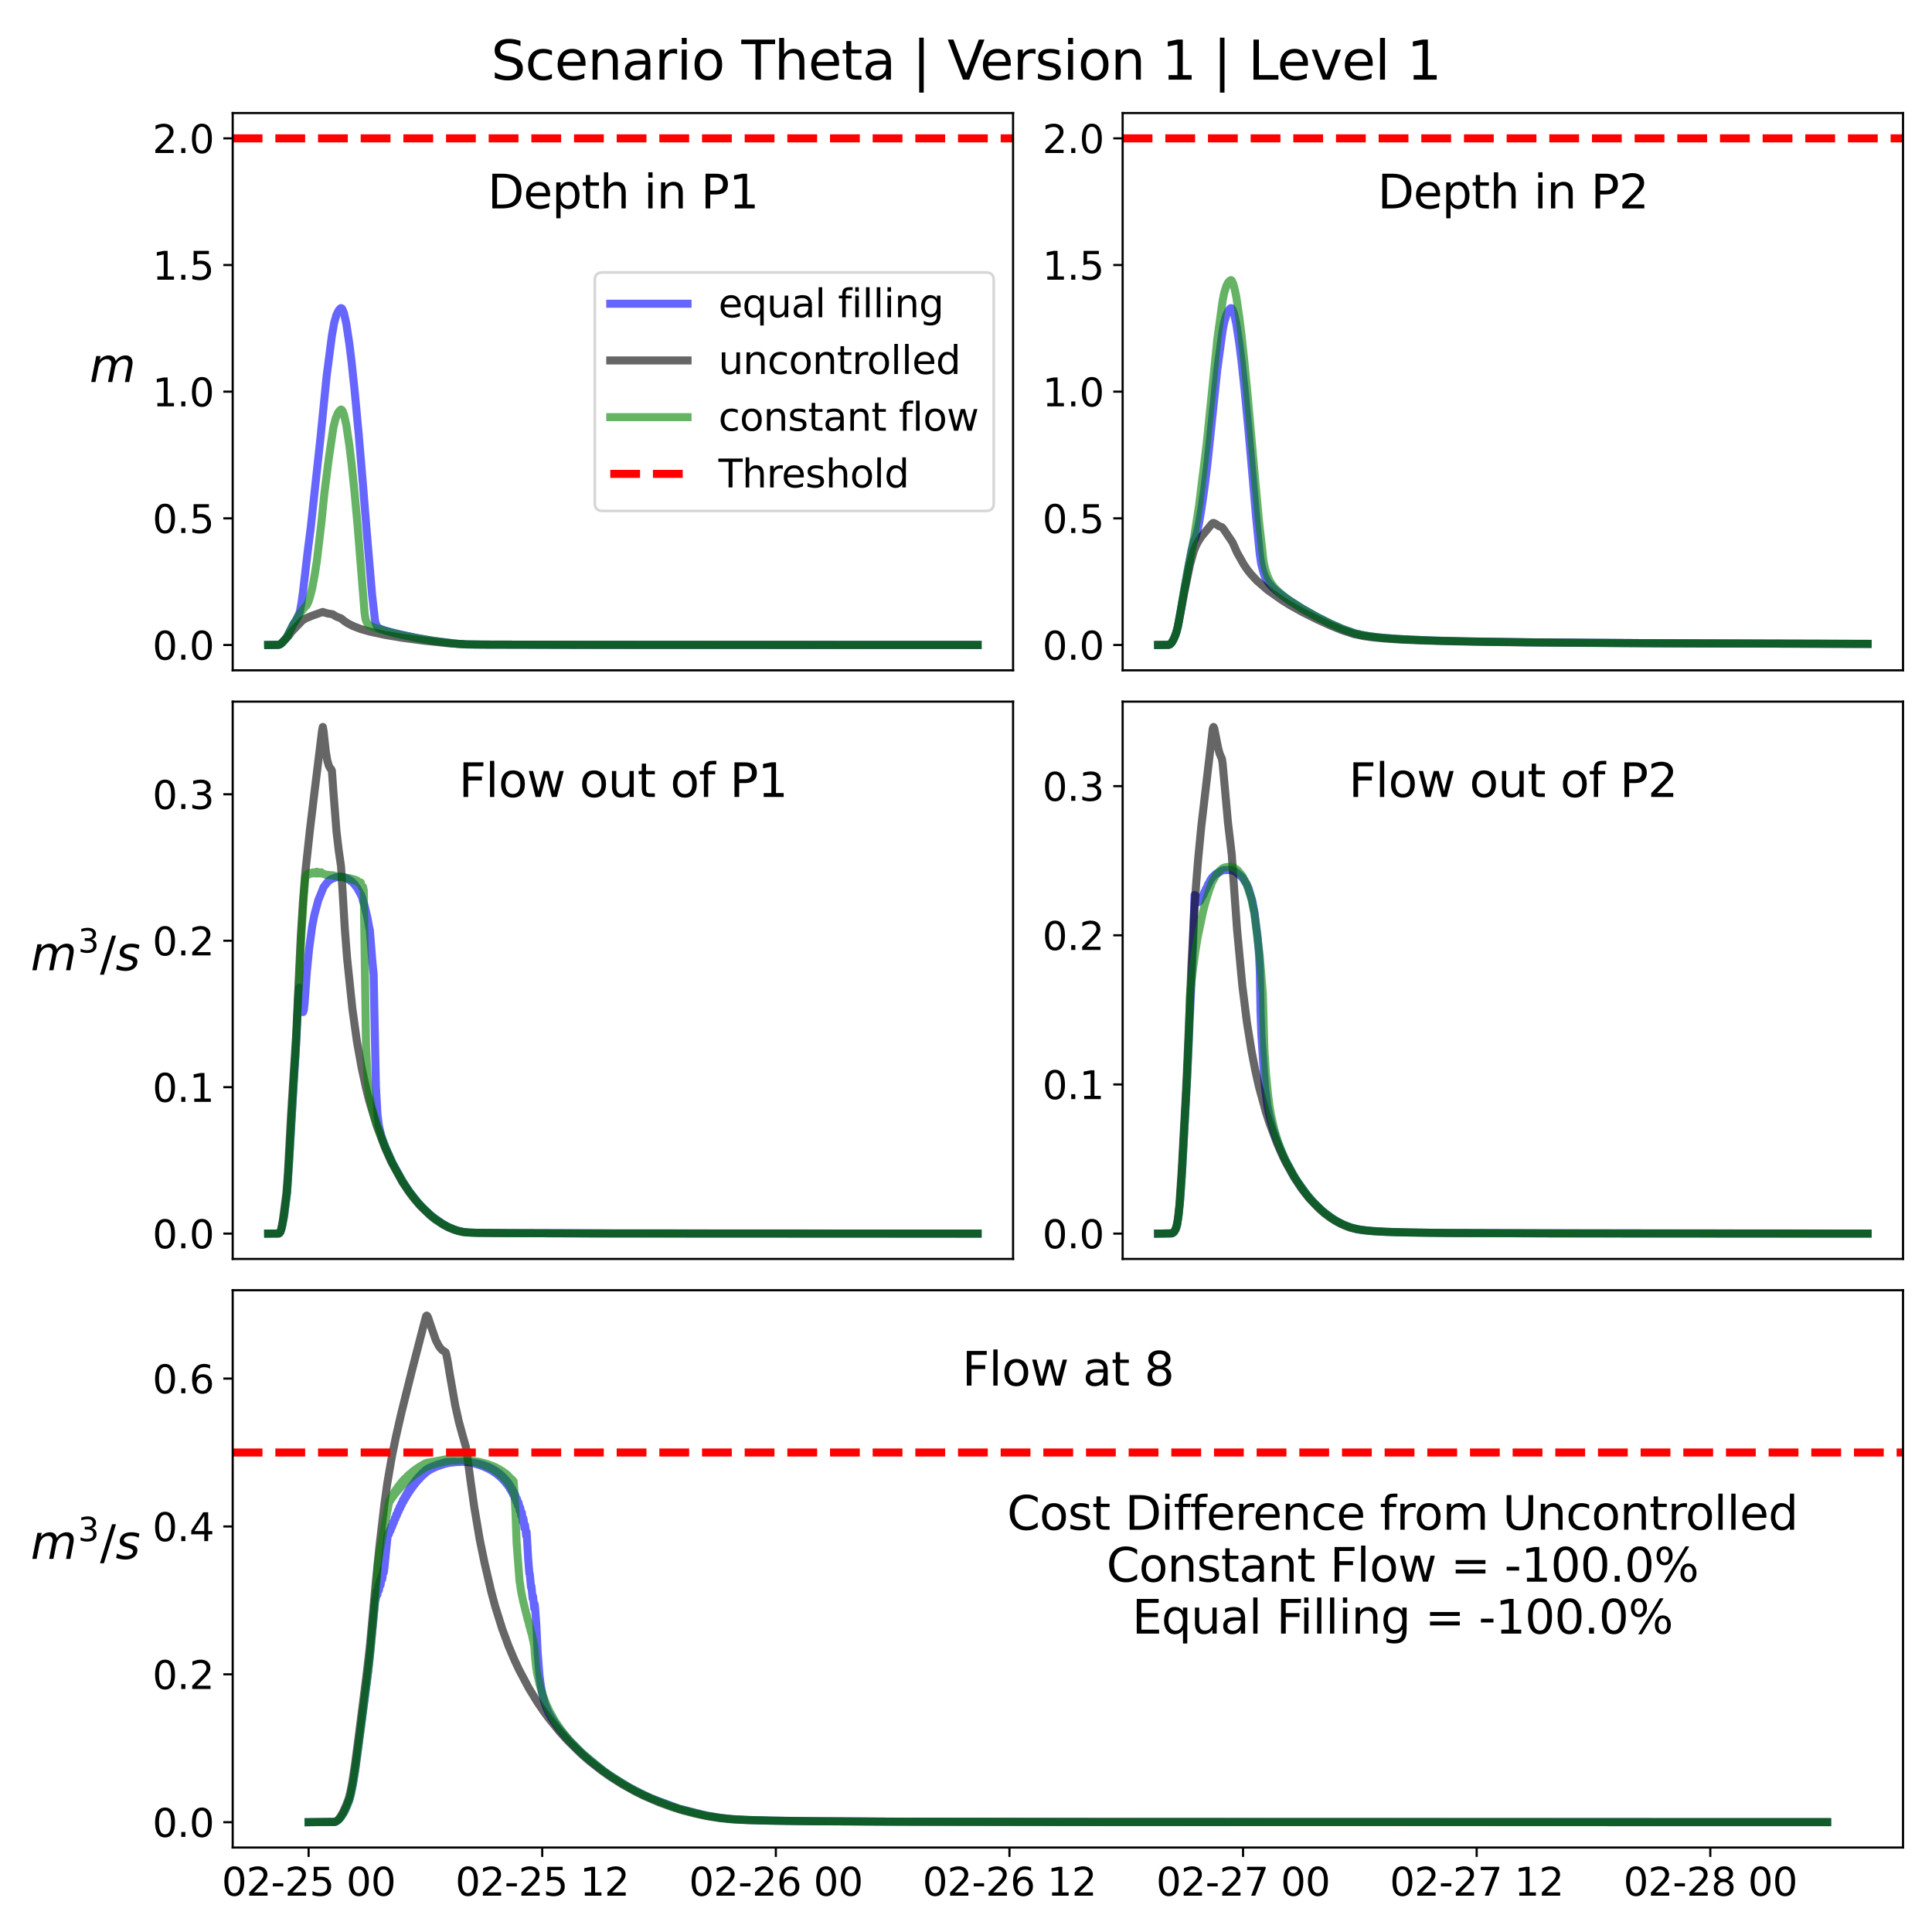 <?xml version="1.0" encoding="utf-8" standalone="no"?>
<!DOCTYPE svg PUBLIC "-//W3C//DTD SVG 1.1//EN"
  "http://www.w3.org/Graphics/SVG/1.1/DTD/svg11.dtd">
<svg xmlns:xlink="http://www.w3.org/1999/xlink" width="720pt" height="720pt" viewBox="0 0 720 720" xmlns="http://www.w3.org/2000/svg" version="1.1">
 <defs>
  <style type="text/css">*{stroke-linejoin: round; stroke-linecap: butt}</style>
 </defs>
 <g id="figure_1">
  <g id="patch_1">
   <path d="M 0 720 
L 720 720 
L 720 0 
L 0 0 
z
" style="fill: #ffffff"/>
  </g>
  <g id="axes_1">
   <g id="patch_2">
    <path d="M 86.719 249.808 
L 377.539 249.808 
L 377.539 42.12 
L 86.719 42.12 
z
" style="fill: #ffffff"/>
   </g>
   <g id="matplotlib.axis_1"/>
   <g id="matplotlib.axis_2">
    <g id="ytick_1">
     <g id="line2d_1">
      <defs>
       <path id="mec16059c9e" d="M 0 0 
L -3.5 0 
" style="stroke: #000000; stroke-width: 0.8"/>
      </defs>
      <g>
       <use xlink:href="#mec16059c9e" x="86.719" y="240.367" style="stroke: #000000; stroke-width: 0.8"/>
      </g>
     </g>
     <g id="text_1">
      <!-- 0.0 -->
      <g transform="translate(56.818 245.838) scale(0.144 -0.144)">
       <defs>
        <path id="DejaVuSans-30" d="M 2034 4250 
Q 1547 4250 1301 3770 
Q 1056 3291 1056 2328 
Q 1056 1369 1301 889 
Q 1547 409 2034 409 
Q 2525 409 2770 889 
Q 3016 1369 3016 2328 
Q 3016 3291 2770 3770 
Q 2525 4250 2034 4250 
z
M 2034 4750 
Q 2819 4750 3233 4129 
Q 3647 3509 3647 2328 
Q 3647 1150 3233 529 
Q 2819 -91 2034 -91 
Q 1250 -91 836 529 
Q 422 1150 422 2328 
Q 422 3509 836 4129 
Q 1250 4750 2034 4750 
z
" transform="scale(0.016)"/>
        <path id="DejaVuSans-2e" d="M 684 794 
L 1344 794 
L 1344 0 
L 684 0 
L 684 794 
z
" transform="scale(0.016)"/>
       </defs>
       <use xlink:href="#DejaVuSans-30"/>
       <use xlink:href="#DejaVuSans-2e" x="63.623"/>
       <use xlink:href="#DejaVuSans-30" x="95.41"/>
      </g>
     </g>
    </g>
    <g id="ytick_2">
     <g id="line2d_2">
      <g>
       <use xlink:href="#mec16059c9e" x="86.719" y="193.166" style="stroke: #000000; stroke-width: 0.8"/>
      </g>
     </g>
     <g id="text_2">
      <!-- 0.5 -->
      <g transform="translate(56.818 198.637) scale(0.144 -0.144)">
       <defs>
        <path id="DejaVuSans-35" d="M 691 4666 
L 3169 4666 
L 3169 4134 
L 1269 4134 
L 1269 2991 
Q 1406 3038 1543 3061 
Q 1681 3084 1819 3084 
Q 2600 3084 3056 2656 
Q 3513 2228 3513 1497 
Q 3513 744 3044 326 
Q 2575 -91 1722 -91 
Q 1428 -91 1123 -41 
Q 819 9 494 109 
L 494 744 
Q 775 591 1075 516 
Q 1375 441 1709 441 
Q 2250 441 2565 725 
Q 2881 1009 2881 1497 
Q 2881 1984 2565 2268 
Q 2250 2553 1709 2553 
Q 1456 2553 1204 2497 
Q 953 2441 691 2322 
L 691 4666 
z
" transform="scale(0.016)"/>
       </defs>
       <use xlink:href="#DejaVuSans-30"/>
       <use xlink:href="#DejaVuSans-2e" x="63.623"/>
       <use xlink:href="#DejaVuSans-35" x="95.41"/>
      </g>
     </g>
    </g>
    <g id="ytick_3">
     <g id="line2d_3">
      <g>
       <use xlink:href="#mec16059c9e" x="86.719" y="145.964" style="stroke: #000000; stroke-width: 0.8"/>
      </g>
     </g>
     <g id="text_3">
      <!-- 1.0 -->
      <g transform="translate(56.818 151.435) scale(0.144 -0.144)">
       <defs>
        <path id="DejaVuSans-31" d="M 794 531 
L 1825 531 
L 1825 4091 
L 703 3866 
L 703 4441 
L 1819 4666 
L 2450 4666 
L 2450 531 
L 3481 531 
L 3481 0 
L 794 0 
L 794 531 
z
" transform="scale(0.016)"/>
       </defs>
       <use xlink:href="#DejaVuSans-31"/>
       <use xlink:href="#DejaVuSans-2e" x="63.623"/>
       <use xlink:href="#DejaVuSans-30" x="95.41"/>
      </g>
     </g>
    </g>
    <g id="ytick_4">
     <g id="line2d_4">
      <g>
       <use xlink:href="#mec16059c9e" x="86.719" y="98.762" style="stroke: #000000; stroke-width: 0.8"/>
      </g>
     </g>
     <g id="text_4">
      <!-- 1.5 -->
      <g transform="translate(56.818 104.233) scale(0.144 -0.144)">
       <use xlink:href="#DejaVuSans-31"/>
       <use xlink:href="#DejaVuSans-2e" x="63.623"/>
       <use xlink:href="#DejaVuSans-35" x="95.41"/>
      </g>
     </g>
    </g>
    <g id="ytick_5">
     <g id="line2d_5">
      <g>
       <use xlink:href="#mec16059c9e" x="86.719" y="51.56" style="stroke: #000000; stroke-width: 0.8"/>
      </g>
     </g>
     <g id="text_5">
      <!-- 2.0 -->
      <g transform="translate(56.818 57.031) scale(0.144 -0.144)">
       <defs>
        <path id="DejaVuSans-32" d="M 1228 531 
L 3431 531 
L 3431 0 
L 469 0 
L 469 531 
Q 828 903 1448 1529 
Q 2069 2156 2228 2338 
Q 2531 2678 2651 2914 
Q 2772 3150 2772 3378 
Q 2772 3750 2511 3984 
Q 2250 4219 1831 4219 
Q 1534 4219 1204 4116 
Q 875 4013 500 3803 
L 500 4441 
Q 881 4594 1212 4672 
Q 1544 4750 1819 4750 
Q 2544 4750 2975 4387 
Q 3406 4025 3406 3419 
Q 3406 3131 3298 2873 
Q 3191 2616 2906 2266 
Q 2828 2175 2409 1742 
Q 1991 1309 1228 531 
z
" transform="scale(0.016)"/>
       </defs>
       <use xlink:href="#DejaVuSans-32"/>
       <use xlink:href="#DejaVuSans-2e" x="63.623"/>
       <use xlink:href="#DejaVuSans-30" x="95.41"/>
      </g>
     </g>
    </g>
    <g id="text_6">
     <!-- $m$ -->
     <g transform="translate(33.351 142.37) scale(0.173 -0.173)">
      <defs>
       <path id="DejaVuSans-Oblique-6d" d="M 5747 2113 
L 5338 0 
L 4763 0 
L 5166 2094 
Q 5191 2228 5203 2325 
Q 5216 2422 5216 2491 
Q 5216 2772 5059 2928 
Q 4903 3084 4622 3084 
Q 4203 3084 3875 2770 
Q 3547 2456 3450 1953 
L 3066 0 
L 2491 0 
L 2900 2094 
Q 2925 2209 2937 2307 
Q 2950 2406 2950 2484 
Q 2950 2769 2794 2926 
Q 2638 3084 2363 3084 
Q 1938 3084 1609 2770 
Q 1281 2456 1184 1953 
L 800 0 
L 225 0 
L 909 3500 
L 1484 3500 
L 1375 2956 
Q 1609 3263 1923 3423 
Q 2238 3584 2597 3584 
Q 2978 3584 3223 3384 
Q 3469 3184 3519 2828 
Q 3781 3197 4126 3390 
Q 4472 3584 4856 3584 
Q 5306 3584 5551 3325 
Q 5797 3066 5797 2591 
Q 5797 2488 5784 2364 
Q 5772 2241 5747 2113 
z
" transform="scale(0.016)"/>
      </defs>
      <use xlink:href="#DejaVuSans-Oblique-6d"/>
     </g>
    </g>
   </g>
   <g id="line2d_6">
    <path d="M 99.938 240.367 
L 103.897 240.31 
L 104.462 240.082 
L 105.028 239.618 
L 106.724 237.691 
L 107.29 236.666 
L 109.269 232.734 
L 110.4 230.952 
L 111.531 228.628 
L 111.814 227.65 
L 112.38 224.538 
L 112.945 220.352 
L 114.642 205.742 
L 115.773 196.868 
L 119.449 162.996 
L 121.711 140.327 
L 123.69 125.058 
L 124.538 120.309 
L 125.387 117.365 
L 126.235 115.647 
L 126.8 114.989 
L 127.083 114.823 
L 127.366 114.921 
L 127.649 115.338 
L 128.214 116.815 
L 129.062 120.645 
L 130.194 128.146 
L 131.042 135.044 
L 132.173 145.701 
L 133.587 160.833 
L 135.283 180.84 
L 136.697 198.475 
L 138.676 221.791 
L 139.807 231.693 
L 140.373 233.197 
L 140.938 233.884 
L 141.504 234.247 
L 143.201 234.885 
L 147.442 236.039 
L 154.794 237.642 
L 161.015 238.727 
L 169.497 239.839 
L 173.739 240.141 
L 179.677 240.216 
L 214.457 240.299 
L 341.699 240.351 
L 364.32 240.354 
L 364.32 240.354 
" clip-path="url(#p43c12fdc73)" style="fill: none; stroke: #0000ff; stroke-opacity: 0.6; stroke-width: 3; stroke-linecap: square"/>
   </g>
   <g id="line2d_7">
    <path d="M 99.938 240.367 
L 103.897 240.31 
L 104.462 240.082 
L 105.31 239.363 
L 107.573 236.957 
L 108.704 235.381 
L 112.662 231.247 
L 113.793 230.525 
L 116.055 229.558 
L 120.297 228.046 
L 121.145 228.356 
L 122.276 228.648 
L 123.973 228.929 
L 125.104 229.66 
L 126.235 230.145 
L 127.083 230.43 
L 128.214 231.375 
L 129.628 232.315 
L 131.607 233.33 
L 134.435 234.414 
L 137.828 235.379 
L 143.483 236.599 
L 149.987 237.693 
L 158.187 238.784 
L 167.518 239.758 
L 174.022 240.16 
L 182.222 240.228 
L 238.491 240.321 
L 364.32 240.354 
L 364.32 240.354 
" clip-path="url(#p43c12fdc73)" style="fill: none; stroke: #000000; stroke-opacity: 0.6; stroke-width: 3; stroke-linecap: square"/>
   </g>
   <g id="line2d_8">
    <path d="M 99.938 240.367 
L 103.897 240.31 
L 104.462 240.082 
L 105.028 239.618 
L 106.724 237.694 
L 107.29 236.675 
L 109.269 232.778 
L 110.4 231.112 
L 111.814 228.545 
L 113.228 226.715 
L 114.359 225.49 
L 114.924 224.324 
L 115.49 222.596 
L 116.338 219.277 
L 117.186 214.772 
L 118.035 209.414 
L 119.731 195.138 
L 120.862 184 
L 122.559 170.631 
L 124.256 159.223 
L 125.104 155.884 
L 125.952 153.871 
L 126.518 153.086 
L 127.083 152.624 
L 127.366 152.723 
L 127.649 153.139 
L 128.214 154.61 
L 129.062 158.44 
L 130.194 165.993 
L 131.042 172.994 
L 132.173 183.903 
L 133.304 196.372 
L 135.849 228.137 
L 136.131 230.193 
L 136.414 231.393 
L 136.98 232.495 
L 137.545 233.016 
L 138.676 233.571 
L 140.373 234.17 
L 145.463 235.637 
L 149.987 236.714 
L 155.925 237.895 
L 161.58 238.832 
L 169.497 239.841 
L 173.739 240.143 
L 179.677 240.216 
L 215.022 240.3 
L 364.32 240.354 
L 364.32 240.354 
" clip-path="url(#p43c12fdc73)" style="fill: none; stroke: #008000; stroke-opacity: 0.6; stroke-width: 3; stroke-linecap: square"/>
   </g>
   <g id="line2d_9">
    <path d="M 86.719 51.56 
L 377.539 51.56 
" clip-path="url(#p43c12fdc73)" style="fill: none; stroke-dasharray: 11.1,4.8; stroke-dashoffset: 0; stroke: #ff0000; stroke-width: 3"/>
   </g>
   <g id="patch_3">
    <path d="M 86.719 249.808 
L 86.719 42.12 
" style="fill: none; stroke: #000000; stroke-width: 0.8; stroke-linejoin: miter; stroke-linecap: square"/>
   </g>
   <g id="patch_4">
    <path d="M 377.539 249.808 
L 377.539 42.12 
" style="fill: none; stroke: #000000; stroke-width: 0.8; stroke-linejoin: miter; stroke-linecap: square"/>
   </g>
   <g id="patch_5">
    <path d="M 86.719 249.808 
L 377.539 249.808 
" style="fill: none; stroke: #000000; stroke-width: 0.8; stroke-linejoin: miter; stroke-linecap: square"/>
   </g>
   <g id="patch_6">
    <path d="M 86.719 42.12 
L 377.539 42.12 
" style="fill: none; stroke: #000000; stroke-width: 0.8; stroke-linejoin: miter; stroke-linecap: square"/>
   </g>
   <g id="text_7">
    <!-- Depth in P1 -->
    <g transform="translate(181.738 77.658) scale(0.173 -0.173)">
     <defs>
      <path id="DejaVuSans-44" d="M 1259 4147 
L 1259 519 
L 2022 519 
Q 2988 519 3436 956 
Q 3884 1394 3884 2338 
Q 3884 3275 3436 3711 
Q 2988 4147 2022 4147 
L 1259 4147 
z
M 628 4666 
L 1925 4666 
Q 3281 4666 3915 4102 
Q 4550 3538 4550 2338 
Q 4550 1131 3912 565 
Q 3275 0 1925 0 
L 628 0 
L 628 4666 
z
" transform="scale(0.016)"/>
      <path id="DejaVuSans-65" d="M 3597 1894 
L 3597 1613 
L 953 1613 
Q 991 1019 1311 708 
Q 1631 397 2203 397 
Q 2534 397 2845 478 
Q 3156 559 3463 722 
L 3463 178 
Q 3153 47 2828 -22 
Q 2503 -91 2169 -91 
Q 1331 -91 842 396 
Q 353 884 353 1716 
Q 353 2575 817 3079 
Q 1281 3584 2069 3584 
Q 2775 3584 3186 3129 
Q 3597 2675 3597 1894 
z
M 3022 2063 
Q 3016 2534 2758 2815 
Q 2500 3097 2075 3097 
Q 1594 3097 1305 2825 
Q 1016 2553 972 2059 
L 3022 2063 
z
" transform="scale(0.016)"/>
      <path id="DejaVuSans-70" d="M 1159 525 
L 1159 -1331 
L 581 -1331 
L 581 3500 
L 1159 3500 
L 1159 2969 
Q 1341 3281 1617 3432 
Q 1894 3584 2278 3584 
Q 2916 3584 3314 3078 
Q 3713 2572 3713 1747 
Q 3713 922 3314 415 
Q 2916 -91 2278 -91 
Q 1894 -91 1617 61 
Q 1341 213 1159 525 
z
M 3116 1747 
Q 3116 2381 2855 2742 
Q 2594 3103 2138 3103 
Q 1681 3103 1420 2742 
Q 1159 2381 1159 1747 
Q 1159 1113 1420 752 
Q 1681 391 2138 391 
Q 2594 391 2855 752 
Q 3116 1113 3116 1747 
z
" transform="scale(0.016)"/>
      <path id="DejaVuSans-74" d="M 1172 4494 
L 1172 3500 
L 2356 3500 
L 2356 3053 
L 1172 3053 
L 1172 1153 
Q 1172 725 1289 603 
Q 1406 481 1766 481 
L 2356 481 
L 2356 0 
L 1766 0 
Q 1100 0 847 248 
Q 594 497 594 1153 
L 594 3053 
L 172 3053 
L 172 3500 
L 594 3500 
L 594 4494 
L 1172 4494 
z
" transform="scale(0.016)"/>
      <path id="DejaVuSans-68" d="M 3513 2113 
L 3513 0 
L 2938 0 
L 2938 2094 
Q 2938 2591 2744 2837 
Q 2550 3084 2163 3084 
Q 1697 3084 1428 2787 
Q 1159 2491 1159 1978 
L 1159 0 
L 581 0 
L 581 4863 
L 1159 4863 
L 1159 2956 
Q 1366 3272 1645 3428 
Q 1925 3584 2291 3584 
Q 2894 3584 3203 3211 
Q 3513 2838 3513 2113 
z
" transform="scale(0.016)"/>
      <path id="DejaVuSans-20" transform="scale(0.016)"/>
      <path id="DejaVuSans-69" d="M 603 3500 
L 1178 3500 
L 1178 0 
L 603 0 
L 603 3500 
z
M 603 4863 
L 1178 4863 
L 1178 4134 
L 603 4134 
L 603 4863 
z
" transform="scale(0.016)"/>
      <path id="DejaVuSans-6e" d="M 3513 2113 
L 3513 0 
L 2938 0 
L 2938 2094 
Q 2938 2591 2744 2837 
Q 2550 3084 2163 3084 
Q 1697 3084 1428 2787 
Q 1159 2491 1159 1978 
L 1159 0 
L 581 0 
L 581 3500 
L 1159 3500 
L 1159 2956 
Q 1366 3272 1645 3428 
Q 1925 3584 2291 3584 
Q 2894 3584 3203 3211 
Q 3513 2838 3513 2113 
z
" transform="scale(0.016)"/>
      <path id="DejaVuSans-50" d="M 1259 4147 
L 1259 2394 
L 2053 2394 
Q 2494 2394 2734 2622 
Q 2975 2850 2975 3272 
Q 2975 3691 2734 3919 
Q 2494 4147 2053 4147 
L 1259 4147 
z
M 628 4666 
L 2053 4666 
Q 2838 4666 3239 4311 
Q 3641 3956 3641 3272 
Q 3641 2581 3239 2228 
Q 2838 1875 2053 1875 
L 1259 1875 
L 1259 0 
L 628 0 
L 628 4666 
z
" transform="scale(0.016)"/>
     </defs>
     <use xlink:href="#DejaVuSans-44"/>
     <use xlink:href="#DejaVuSans-65" x="77.002"/>
     <use xlink:href="#DejaVuSans-70" x="138.525"/>
     <use xlink:href="#DejaVuSans-74" x="202.002"/>
     <use xlink:href="#DejaVuSans-68" x="241.211"/>
     <use xlink:href="#DejaVuSans-20" x="304.59"/>
     <use xlink:href="#DejaVuSans-69" x="336.377"/>
     <use xlink:href="#DejaVuSans-6e" x="364.16"/>
     <use xlink:href="#DejaVuSans-20" x="427.539"/>
     <use xlink:href="#DejaVuSans-50" x="459.326"/>
     <use xlink:href="#DejaVuSans-31" x="519.629"/>
    </g>
   </g>
   <g id="legend_1">
    <g id="patch_7">
     <path d="M 224.548 190.397 
L 367.459 190.397 
Q 370.339 190.397 370.339 187.517 
L 370.339 104.411 
Q 370.339 101.531 367.459 101.531 
L 224.548 101.531 
Q 221.668 101.531 221.668 104.411 
L 221.668 187.517 
Q 221.668 190.397 224.548 190.397 
z
" style="fill: #ffffff; opacity: 0.8; stroke: #cccccc; stroke-linejoin: miter"/>
    </g>
    <g id="line2d_10">
     <path d="M 227.428 113.193 
L 241.828 113.193 
L 256.228 113.193 
" style="fill: none; stroke: #0000ff; stroke-opacity: 0.6; stroke-width: 3; stroke-linecap: square"/>
    </g>
    <g id="text_8">
     <!-- equal filling -->
     <g transform="translate(267.748 118.233) scale(0.144 -0.144)">
      <defs>
       <path id="DejaVuSans-71" d="M 947 1747 
Q 947 1113 1208 752 
Q 1469 391 1925 391 
Q 2381 391 2643 752 
Q 2906 1113 2906 1747 
Q 2906 2381 2643 2742 
Q 2381 3103 1925 3103 
Q 1469 3103 1208 2742 
Q 947 2381 947 1747 
z
M 2906 525 
Q 2725 213 2448 61 
Q 2172 -91 1784 -91 
Q 1150 -91 751 415 
Q 353 922 353 1747 
Q 353 2572 751 3078 
Q 1150 3584 1784 3584 
Q 2172 3584 2448 3432 
Q 2725 3281 2906 2969 
L 2906 3500 
L 3481 3500 
L 3481 -1331 
L 2906 -1331 
L 2906 525 
z
" transform="scale(0.016)"/>
       <path id="DejaVuSans-75" d="M 544 1381 
L 544 3500 
L 1119 3500 
L 1119 1403 
Q 1119 906 1312 657 
Q 1506 409 1894 409 
Q 2359 409 2629 706 
Q 2900 1003 2900 1516 
L 2900 3500 
L 3475 3500 
L 3475 0 
L 2900 0 
L 2900 538 
Q 2691 219 2414 64 
Q 2138 -91 1772 -91 
Q 1169 -91 856 284 
Q 544 659 544 1381 
z
M 1991 3584 
L 1991 3584 
z
" transform="scale(0.016)"/>
       <path id="DejaVuSans-61" d="M 2194 1759 
Q 1497 1759 1228 1600 
Q 959 1441 959 1056 
Q 959 750 1161 570 
Q 1363 391 1709 391 
Q 2188 391 2477 730 
Q 2766 1069 2766 1631 
L 2766 1759 
L 2194 1759 
z
M 3341 1997 
L 3341 0 
L 2766 0 
L 2766 531 
Q 2569 213 2275 61 
Q 1981 -91 1556 -91 
Q 1019 -91 701 211 
Q 384 513 384 1019 
Q 384 1609 779 1909 
Q 1175 2209 1959 2209 
L 2766 2209 
L 2766 2266 
Q 2766 2663 2505 2880 
Q 2244 3097 1772 3097 
Q 1472 3097 1187 3025 
Q 903 2953 641 2809 
L 641 3341 
Q 956 3463 1253 3523 
Q 1550 3584 1831 3584 
Q 2591 3584 2966 3190 
Q 3341 2797 3341 1997 
z
" transform="scale(0.016)"/>
       <path id="DejaVuSans-6c" d="M 603 4863 
L 1178 4863 
L 1178 0 
L 603 0 
L 603 4863 
z
" transform="scale(0.016)"/>
       <path id="DejaVuSans-66" d="M 2375 4863 
L 2375 4384 
L 1825 4384 
Q 1516 4384 1395 4259 
Q 1275 4134 1275 3809 
L 1275 3500 
L 2222 3500 
L 2222 3053 
L 1275 3053 
L 1275 0 
L 697 0 
L 697 3053 
L 147 3053 
L 147 3500 
L 697 3500 
L 697 3744 
Q 697 4328 969 4595 
Q 1241 4863 1831 4863 
L 2375 4863 
z
" transform="scale(0.016)"/>
       <path id="DejaVuSans-67" d="M 2906 1791 
Q 2906 2416 2648 2759 
Q 2391 3103 1925 3103 
Q 1463 3103 1205 2759 
Q 947 2416 947 1791 
Q 947 1169 1205 825 
Q 1463 481 1925 481 
Q 2391 481 2648 825 
Q 2906 1169 2906 1791 
z
M 3481 434 
Q 3481 -459 3084 -895 
Q 2688 -1331 1869 -1331 
Q 1566 -1331 1297 -1286 
Q 1028 -1241 775 -1147 
L 775 -588 
Q 1028 -725 1275 -790 
Q 1522 -856 1778 -856 
Q 2344 -856 2625 -561 
Q 2906 -266 2906 331 
L 2906 616 
Q 2728 306 2450 153 
Q 2172 0 1784 0 
Q 1141 0 747 490 
Q 353 981 353 1791 
Q 353 2603 747 3093 
Q 1141 3584 1784 3584 
Q 2172 3584 2450 3431 
Q 2728 3278 2906 2969 
L 2906 3500 
L 3481 3500 
L 3481 434 
z
" transform="scale(0.016)"/>
      </defs>
      <use xlink:href="#DejaVuSans-65"/>
      <use xlink:href="#DejaVuSans-71" x="61.523"/>
      <use xlink:href="#DejaVuSans-75" x="125"/>
      <use xlink:href="#DejaVuSans-61" x="188.379"/>
      <use xlink:href="#DejaVuSans-6c" x="249.658"/>
      <use xlink:href="#DejaVuSans-20" x="277.441"/>
      <use xlink:href="#DejaVuSans-66" x="309.229"/>
      <use xlink:href="#DejaVuSans-69" x="344.434"/>
      <use xlink:href="#DejaVuSans-6c" x="372.217"/>
      <use xlink:href="#DejaVuSans-6c" x="400"/>
      <use xlink:href="#DejaVuSans-69" x="427.783"/>
      <use xlink:href="#DejaVuSans-6e" x="455.566"/>
      <use xlink:href="#DejaVuSans-67" x="518.945"/>
     </g>
    </g>
    <g id="line2d_11">
     <path d="M 227.428 134.329 
L 241.828 134.329 
L 256.228 134.329 
" style="fill: none; stroke: #000000; stroke-opacity: 0.6; stroke-width: 3; stroke-linecap: square"/>
    </g>
    <g id="text_9">
     <!-- uncontrolled -->
     <g transform="translate(267.748 139.369) scale(0.144 -0.144)">
      <defs>
       <path id="DejaVuSans-63" d="M 3122 3366 
L 3122 2828 
Q 2878 2963 2633 3030 
Q 2388 3097 2138 3097 
Q 1578 3097 1268 2742 
Q 959 2388 959 1747 
Q 959 1106 1268 751 
Q 1578 397 2138 397 
Q 2388 397 2633 464 
Q 2878 531 3122 666 
L 3122 134 
Q 2881 22 2623 -34 
Q 2366 -91 2075 -91 
Q 1284 -91 818 406 
Q 353 903 353 1747 
Q 353 2603 823 3093 
Q 1294 3584 2113 3584 
Q 2378 3584 2631 3529 
Q 2884 3475 3122 3366 
z
" transform="scale(0.016)"/>
       <path id="DejaVuSans-6f" d="M 1959 3097 
Q 1497 3097 1228 2736 
Q 959 2375 959 1747 
Q 959 1119 1226 758 
Q 1494 397 1959 397 
Q 2419 397 2687 759 
Q 2956 1122 2956 1747 
Q 2956 2369 2687 2733 
Q 2419 3097 1959 3097 
z
M 1959 3584 
Q 2709 3584 3137 3096 
Q 3566 2609 3566 1747 
Q 3566 888 3137 398 
Q 2709 -91 1959 -91 
Q 1206 -91 779 398 
Q 353 888 353 1747 
Q 353 2609 779 3096 
Q 1206 3584 1959 3584 
z
" transform="scale(0.016)"/>
       <path id="DejaVuSans-72" d="M 2631 2963 
Q 2534 3019 2420 3045 
Q 2306 3072 2169 3072 
Q 1681 3072 1420 2755 
Q 1159 2438 1159 1844 
L 1159 0 
L 581 0 
L 581 3500 
L 1159 3500 
L 1159 2956 
Q 1341 3275 1631 3429 
Q 1922 3584 2338 3584 
Q 2397 3584 2469 3576 
Q 2541 3569 2628 3553 
L 2631 2963 
z
" transform="scale(0.016)"/>
       <path id="DejaVuSans-64" d="M 2906 2969 
L 2906 4863 
L 3481 4863 
L 3481 0 
L 2906 0 
L 2906 525 
Q 2725 213 2448 61 
Q 2172 -91 1784 -91 
Q 1150 -91 751 415 
Q 353 922 353 1747 
Q 353 2572 751 3078 
Q 1150 3584 1784 3584 
Q 2172 3584 2448 3432 
Q 2725 3281 2906 2969 
z
M 947 1747 
Q 947 1113 1208 752 
Q 1469 391 1925 391 
Q 2381 391 2643 752 
Q 2906 1113 2906 1747 
Q 2906 2381 2643 2742 
Q 2381 3103 1925 3103 
Q 1469 3103 1208 2742 
Q 947 2381 947 1747 
z
" transform="scale(0.016)"/>
      </defs>
      <use xlink:href="#DejaVuSans-75"/>
      <use xlink:href="#DejaVuSans-6e" x="63.379"/>
      <use xlink:href="#DejaVuSans-63" x="126.758"/>
      <use xlink:href="#DejaVuSans-6f" x="181.738"/>
      <use xlink:href="#DejaVuSans-6e" x="242.92"/>
      <use xlink:href="#DejaVuSans-74" x="306.299"/>
      <use xlink:href="#DejaVuSans-72" x="345.508"/>
      <use xlink:href="#DejaVuSans-6f" x="384.371"/>
      <use xlink:href="#DejaVuSans-6c" x="445.553"/>
      <use xlink:href="#DejaVuSans-6c" x="473.336"/>
      <use xlink:href="#DejaVuSans-65" x="501.119"/>
      <use xlink:href="#DejaVuSans-64" x="562.643"/>
     </g>
    </g>
    <g id="line2d_12">
     <path d="M 227.428 155.466 
L 241.828 155.466 
L 256.228 155.466 
" style="fill: none; stroke: #008000; stroke-opacity: 0.6; stroke-width: 3; stroke-linecap: square"/>
    </g>
    <g id="text_10">
     <!-- constant flow -->
     <g transform="translate(267.748 160.506) scale(0.144 -0.144)">
      <defs>
       <path id="DejaVuSans-73" d="M 2834 3397 
L 2834 2853 
Q 2591 2978 2328 3040 
Q 2066 3103 1784 3103 
Q 1356 3103 1142 2972 
Q 928 2841 928 2578 
Q 928 2378 1081 2264 
Q 1234 2150 1697 2047 
L 1894 2003 
Q 2506 1872 2764 1633 
Q 3022 1394 3022 966 
Q 3022 478 2636 193 
Q 2250 -91 1575 -91 
Q 1294 -91 989 -36 
Q 684 19 347 128 
L 347 722 
Q 666 556 975 473 
Q 1284 391 1588 391 
Q 1994 391 2212 530 
Q 2431 669 2431 922 
Q 2431 1156 2273 1281 
Q 2116 1406 1581 1522 
L 1381 1569 
Q 847 1681 609 1914 
Q 372 2147 372 2553 
Q 372 3047 722 3315 
Q 1072 3584 1716 3584 
Q 2034 3584 2315 3537 
Q 2597 3491 2834 3397 
z
" transform="scale(0.016)"/>
       <path id="DejaVuSans-77" d="M 269 3500 
L 844 3500 
L 1563 769 
L 2278 3500 
L 2956 3500 
L 3675 769 
L 4391 3500 
L 4966 3500 
L 4050 0 
L 3372 0 
L 2619 2869 
L 1863 0 
L 1184 0 
L 269 3500 
z
" transform="scale(0.016)"/>
      </defs>
      <use xlink:href="#DejaVuSans-63"/>
      <use xlink:href="#DejaVuSans-6f" x="54.98"/>
      <use xlink:href="#DejaVuSans-6e" x="116.162"/>
      <use xlink:href="#DejaVuSans-73" x="179.541"/>
      <use xlink:href="#DejaVuSans-74" x="231.641"/>
      <use xlink:href="#DejaVuSans-61" x="270.85"/>
      <use xlink:href="#DejaVuSans-6e" x="332.129"/>
      <use xlink:href="#DejaVuSans-74" x="395.508"/>
      <use xlink:href="#DejaVuSans-20" x="434.717"/>
      <use xlink:href="#DejaVuSans-66" x="466.504"/>
      <use xlink:href="#DejaVuSans-6c" x="501.709"/>
      <use xlink:href="#DejaVuSans-6f" x="529.492"/>
      <use xlink:href="#DejaVuSans-77" x="590.674"/>
     </g>
    </g>
    <g id="line2d_13">
     <path d="M 227.428 176.602 
L 241.828 176.602 
L 256.228 176.602 
" style="fill: none; stroke-dasharray: 11.1,4.8; stroke-dashoffset: 0; stroke: #ff0000; stroke-width: 3"/>
    </g>
    <g id="text_11">
     <!-- Threshold -->
     <g transform="translate(267.748 181.642) scale(0.144 -0.144)">
      <defs>
       <path id="DejaVuSans-54" d="M -19 4666 
L 3928 4666 
L 3928 4134 
L 2272 4134 
L 2272 0 
L 1638 0 
L 1638 4134 
L -19 4134 
L -19 4666 
z
" transform="scale(0.016)"/>
      </defs>
      <use xlink:href="#DejaVuSans-54"/>
      <use xlink:href="#DejaVuSans-68" x="61.084"/>
      <use xlink:href="#DejaVuSans-72" x="124.463"/>
      <use xlink:href="#DejaVuSans-65" x="163.326"/>
      <use xlink:href="#DejaVuSans-73" x="224.85"/>
      <use xlink:href="#DejaVuSans-68" x="276.949"/>
      <use xlink:href="#DejaVuSans-6f" x="340.328"/>
      <use xlink:href="#DejaVuSans-6c" x="401.51"/>
      <use xlink:href="#DejaVuSans-64" x="429.293"/>
     </g>
    </g>
   </g>
  </g>
  <g id="axes_2">
   <g id="patch_8">
    <path d="M 418.379 249.808 
L 709.2 249.808 
L 709.2 42.12 
L 418.379 42.12 
z
" style="fill: #ffffff"/>
   </g>
   <g id="matplotlib.axis_3"/>
   <g id="matplotlib.axis_4">
    <g id="ytick_6">
     <g id="line2d_14">
      <g>
       <use xlink:href="#mec16059c9e" x="418.379" y="240.367" style="stroke: #000000; stroke-width: 0.8"/>
      </g>
     </g>
     <g id="text_12">
      <!-- 0.0 -->
      <g transform="translate(388.479 245.838) scale(0.144 -0.144)">
       <use xlink:href="#DejaVuSans-30"/>
       <use xlink:href="#DejaVuSans-2e" x="63.623"/>
       <use xlink:href="#DejaVuSans-30" x="95.41"/>
      </g>
     </g>
    </g>
    <g id="ytick_7">
     <g id="line2d_15">
      <g>
       <use xlink:href="#mec16059c9e" x="418.379" y="193.166" style="stroke: #000000; stroke-width: 0.8"/>
      </g>
     </g>
     <g id="text_13">
      <!-- 0.5 -->
      <g transform="translate(388.479 198.637) scale(0.144 -0.144)">
       <use xlink:href="#DejaVuSans-30"/>
       <use xlink:href="#DejaVuSans-2e" x="63.623"/>
       <use xlink:href="#DejaVuSans-35" x="95.41"/>
      </g>
     </g>
    </g>
    <g id="ytick_8">
     <g id="line2d_16">
      <g>
       <use xlink:href="#mec16059c9e" x="418.379" y="145.964" style="stroke: #000000; stroke-width: 0.8"/>
      </g>
     </g>
     <g id="text_14">
      <!-- 1.0 -->
      <g transform="translate(388.479 151.435) scale(0.144 -0.144)">
       <use xlink:href="#DejaVuSans-31"/>
       <use xlink:href="#DejaVuSans-2e" x="63.623"/>
       <use xlink:href="#DejaVuSans-30" x="95.41"/>
      </g>
     </g>
    </g>
    <g id="ytick_9">
     <g id="line2d_17">
      <g>
       <use xlink:href="#mec16059c9e" x="418.379" y="98.762" style="stroke: #000000; stroke-width: 0.8"/>
      </g>
     </g>
     <g id="text_15">
      <!-- 1.5 -->
      <g transform="translate(388.479 104.233) scale(0.144 -0.144)">
       <use xlink:href="#DejaVuSans-31"/>
       <use xlink:href="#DejaVuSans-2e" x="63.623"/>
       <use xlink:href="#DejaVuSans-35" x="95.41"/>
      </g>
     </g>
    </g>
    <g id="ytick_10">
     <g id="line2d_18">
      <g>
       <use xlink:href="#mec16059c9e" x="418.379" y="51.56" style="stroke: #000000; stroke-width: 0.8"/>
      </g>
     </g>
     <g id="text_16">
      <!-- 2.0 -->
      <g transform="translate(388.479 57.031) scale(0.144 -0.144)">
       <use xlink:href="#DejaVuSans-32"/>
       <use xlink:href="#DejaVuSans-2e" x="63.623"/>
       <use xlink:href="#DejaVuSans-30" x="95.41"/>
      </g>
     </g>
    </g>
   </g>
   <g id="line2d_19">
    <path d="M 431.599 240.367 
L 435.557 240.309 
L 436.123 240.056 
L 436.688 239.454 
L 437.537 237.95 
L 438.385 235.742 
L 438.95 233.407 
L 440.081 227.289 
L 441.778 217.402 
L 444.04 205.102 
L 444.888 201.762 
L 445.454 200.564 
L 446.019 198.668 
L 446.868 194.876 
L 447.716 189.776 
L 448.847 181.966 
L 449.978 172.845 
L 453.654 137.709 
L 455.633 123.176 
L 456.199 120.237 
L 457.047 117.333 
L 457.895 115.637 
L 458.461 114.988 
L 458.744 114.825 
L 459.026 114.924 
L 459.309 115.34 
L 459.875 116.809 
L 460.723 120.607 
L 461.854 128.032 
L 462.702 134.844 
L 463.833 145.333 
L 465.247 160.114 
L 466.944 179.29 
L 468.075 192.343 
L 469.489 206.626 
L 470.054 210.332 
L 470.902 213.523 
L 471.468 215.066 
L 472.599 217.004 
L 473.447 218.025 
L 474.578 219.199 
L 475.709 220.216 
L 478.537 222.431 
L 480.516 223.816 
L 485.606 227.036 
L 490.979 230.018 
L 495.785 232.422 
L 500.31 234.411 
L 504.834 236.002 
L 507.096 236.543 
L 509.924 237.047 
L 513.599 237.52 
L 521.234 238.143 
L 532.545 238.662 
L 544.986 238.998 
L 571.283 239.39 
L 617.09 239.711 
L 695.981 239.949 
L 695.981 239.949 
" clip-path="url(#p6c54e34eea)" style="fill: none; stroke: #0000ff; stroke-opacity: 0.6; stroke-width: 3; stroke-linecap: square"/>
   </g>
   <g id="line2d_20">
    <path d="M 431.599 240.367 
L 435.557 240.309 
L 436.123 240.056 
L 436.688 239.454 
L 437.254 238.454 
L 438.102 236.541 
L 438.95 233.526 
L 439.799 229.077 
L 441.212 221.425 
L 443.475 210.43 
L 444.888 205.393 
L 445.737 203.312 
L 446.585 201.715 
L 447.716 199.973 
L 451.392 195.519 
L 451.957 194.947 
L 452.24 194.867 
L 452.806 195.108 
L 454.219 196.041 
L 455.068 196.356 
L 455.351 196.439 
L 455.916 197.079 
L 459.309 202.093 
L 461.006 205.911 
L 463.551 210.403 
L 464.964 212.465 
L 466.095 213.888 
L 468.358 216.349 
L 472.316 219.8 
L 477.689 223.604 
L 480.799 225.552 
L 485.606 228.227 
L 490.979 230.909 
L 495.785 233.096 
L 500.31 234.911 
L 504.551 236.296 
L 508.227 237.057 
L 511.62 237.526 
L 516.144 237.959 
L 522.082 238.342 
L 530.565 238.699 
L 543.007 239.027 
L 561.952 239.325 
L 591.642 239.589 
L 640.842 239.818 
L 695.981 239.954 
L 695.981 239.954 
" clip-path="url(#p6c54e34eea)" style="fill: none; stroke: #000000; stroke-opacity: 0.6; stroke-width: 3; stroke-linecap: square"/>
   </g>
   <g id="line2d_21">
    <path d="M 431.599 240.367 
L 435.557 240.309 
L 436.123 240.056 
L 436.688 239.454 
L 437.537 237.951 
L 438.385 235.743 
L 438.95 233.409 
L 439.799 228.895 
L 441.212 220.356 
L 442.626 212.437 
L 443.475 208.193 
L 444.04 205.666 
L 445.171 199.266 
L 446.868 188.238 
L 449.695 165.386 
L 453.654 126.452 
L 455.633 112.09 
L 456.199 109.253 
L 457.047 106.52 
L 457.613 105.389 
L 458.178 104.721 
L 458.744 104.39 
L 459.026 104.552 
L 459.592 105.724 
L 460.157 107.862 
L 460.723 110.608 
L 461.854 118.233 
L 462.702 125.15 
L 463.833 135.702 
L 464.964 147.446 
L 467.509 176.107 
L 469.206 194.434 
L 470.902 209.373 
L 471.468 212.047 
L 472.316 214.555 
L 473.165 216.46 
L 474.013 217.777 
L 474.861 218.889 
L 476.558 220.609 
L 478.537 222.228 
L 480.516 223.694 
L 485.041 226.624 
L 490.696 229.817 
L 495.785 232.397 
L 500.027 234.275 
L 505.117 236.074 
L 509.075 236.906 
L 512.468 237.384 
L 516.993 237.836 
L 526.041 238.4 
L 535.655 238.761 
L 555.731 239.191 
L 580.049 239.473 
L 619.07 239.72 
L 685.519 239.927 
L 695.981 239.949 
L 695.981 239.949 
" clip-path="url(#p6c54e34eea)" style="fill: none; stroke: #008000; stroke-opacity: 0.6; stroke-width: 3; stroke-linecap: square"/>
   </g>
   <g id="line2d_22">
    <path d="M 418.379 51.56 
L 709.2 51.56 
" clip-path="url(#p6c54e34eea)" style="fill: none; stroke-dasharray: 11.1,4.8; stroke-dashoffset: 0; stroke: #ff0000; stroke-width: 3"/>
   </g>
   <g id="patch_9">
    <path d="M 418.379 249.808 
L 418.379 42.12 
" style="fill: none; stroke: #000000; stroke-width: 0.8; stroke-linejoin: miter; stroke-linecap: square"/>
   </g>
   <g id="patch_10">
    <path d="M 709.2 249.808 
L 709.2 42.12 
" style="fill: none; stroke: #000000; stroke-width: 0.8; stroke-linejoin: miter; stroke-linecap: square"/>
   </g>
   <g id="patch_11">
    <path d="M 418.379 249.808 
L 709.2 249.808 
" style="fill: none; stroke: #000000; stroke-width: 0.8; stroke-linejoin: miter; stroke-linecap: square"/>
   </g>
   <g id="patch_12">
    <path d="M 418.379 42.12 
L 709.2 42.12 
" style="fill: none; stroke: #000000; stroke-width: 0.8; stroke-linejoin: miter; stroke-linecap: square"/>
   </g>
   <g id="text_17">
    <!-- Depth in P2 -->
    <g transform="translate(513.398 77.658) scale(0.173 -0.173)">
     <use xlink:href="#DejaVuSans-44"/>
     <use xlink:href="#DejaVuSans-65" x="77.002"/>
     <use xlink:href="#DejaVuSans-70" x="138.525"/>
     <use xlink:href="#DejaVuSans-74" x="202.002"/>
     <use xlink:href="#DejaVuSans-68" x="241.211"/>
     <use xlink:href="#DejaVuSans-20" x="304.59"/>
     <use xlink:href="#DejaVuSans-69" x="336.377"/>
     <use xlink:href="#DejaVuSans-6e" x="364.16"/>
     <use xlink:href="#DejaVuSans-20" x="427.539"/>
     <use xlink:href="#DejaVuSans-50" x="459.326"/>
     <use xlink:href="#DejaVuSans-32" x="519.629"/>
    </g>
   </g>
  </g>
  <g id="axes_3">
   <g id="patch_13">
    <path d="M 86.719 469.164 
L 377.539 469.164 
L 377.539 261.476 
L 86.719 261.476 
z
" style="fill: #ffffff"/>
   </g>
   <g id="matplotlib.axis_5"/>
   <g id="matplotlib.axis_6">
    <g id="ytick_11">
     <g id="line2d_23">
      <g>
       <use xlink:href="#mec16059c9e" x="86.719" y="459.724" style="stroke: #000000; stroke-width: 0.8"/>
      </g>
     </g>
     <g id="text_18">
      <!-- 0.0 -->
      <g transform="translate(56.818 465.194) scale(0.144 -0.144)">
       <use xlink:href="#DejaVuSans-30"/>
       <use xlink:href="#DejaVuSans-2e" x="63.623"/>
       <use xlink:href="#DejaVuSans-30" x="95.41"/>
      </g>
     </g>
    </g>
    <g id="ytick_12">
     <g id="line2d_24">
      <g>
       <use xlink:href="#mec16059c9e" x="86.719" y="405.152" style="stroke: #000000; stroke-width: 0.8"/>
      </g>
     </g>
     <g id="text_19">
      <!-- 0.1 -->
      <g transform="translate(56.818 410.623) scale(0.144 -0.144)">
       <use xlink:href="#DejaVuSans-30"/>
       <use xlink:href="#DejaVuSans-2e" x="63.623"/>
       <use xlink:href="#DejaVuSans-31" x="95.41"/>
      </g>
     </g>
    </g>
    <g id="ytick_13">
     <g id="line2d_25">
      <g>
       <use xlink:href="#mec16059c9e" x="86.719" y="350.581" style="stroke: #000000; stroke-width: 0.8"/>
      </g>
     </g>
     <g id="text_20">
      <!-- 0.2 -->
      <g transform="translate(56.818 356.052) scale(0.144 -0.144)">
       <use xlink:href="#DejaVuSans-30"/>
       <use xlink:href="#DejaVuSans-2e" x="63.623"/>
       <use xlink:href="#DejaVuSans-32" x="95.41"/>
      </g>
     </g>
    </g>
    <g id="ytick_14">
     <g id="line2d_26">
      <g>
       <use xlink:href="#mec16059c9e" x="86.719" y="296.01" style="stroke: #000000; stroke-width: 0.8"/>
      </g>
     </g>
     <g id="text_21">
      <!-- 0.3 -->
      <g transform="translate(56.818 301.481) scale(0.144 -0.144)">
       <defs>
        <path id="DejaVuSans-33" d="M 2597 2516 
Q 3050 2419 3304 2112 
Q 3559 1806 3559 1356 
Q 3559 666 3084 287 
Q 2609 -91 1734 -91 
Q 1441 -91 1130 -33 
Q 819 25 488 141 
L 488 750 
Q 750 597 1062 519 
Q 1375 441 1716 441 
Q 2309 441 2620 675 
Q 2931 909 2931 1356 
Q 2931 1769 2642 2001 
Q 2353 2234 1838 2234 
L 1294 2234 
L 1294 2753 
L 1863 2753 
Q 2328 2753 2575 2939 
Q 2822 3125 2822 3475 
Q 2822 3834 2567 4026 
Q 2313 4219 1838 4219 
Q 1578 4219 1281 4162 
Q 984 4106 628 3988 
L 628 4550 
Q 988 4650 1302 4700 
Q 1616 4750 1894 4750 
Q 2613 4750 3031 4423 
Q 3450 4097 3450 3541 
Q 3450 3153 3228 2886 
Q 3006 2619 2597 2516 
z
" transform="scale(0.016)"/>
       </defs>
       <use xlink:href="#DejaVuSans-30"/>
       <use xlink:href="#DejaVuSans-2e" x="63.623"/>
       <use xlink:href="#DejaVuSans-33" x="95.41"/>
      </g>
     </g>
    </g>
    <g id="text_22">
     <!-- $m^3 / s$ -->
     <g transform="translate(11.428 361.726) scale(0.173 -0.173)">
      <defs>
       <path id="DejaVuSans-2f" d="M 1625 4666 
L 2156 4666 
L 531 -594 
L 0 -594 
L 1625 4666 
z
" transform="scale(0.016)"/>
       <path id="DejaVuSans-Oblique-73" d="M 3200 3397 
L 3091 2853 
Q 2863 2978 2609 3040 
Q 2356 3103 2088 3103 
Q 1634 3103 1373 2948 
Q 1113 2794 1113 2528 
Q 1113 2219 1719 2053 
Q 1766 2041 1788 2034 
L 1972 1978 
Q 2547 1819 2739 1644 
Q 2931 1469 2931 1166 
Q 2931 609 2489 259 
Q 2047 -91 1331 -91 
Q 1053 -91 747 -37 
Q 441 16 72 128 
L 184 722 
Q 500 559 806 475 
Q 1113 391 1394 391 
Q 1816 391 2080 572 
Q 2344 753 2344 1031 
Q 2344 1331 1650 1516 
L 1591 1531 
L 1394 1581 
Q 956 1697 753 1886 
Q 550 2075 550 2369 
Q 550 2928 970 3256 
Q 1391 3584 2113 3584 
Q 2397 3584 2667 3537 
Q 2938 3491 3200 3397 
z
" transform="scale(0.016)"/>
      </defs>
      <use xlink:href="#DejaVuSans-Oblique-6d" transform="translate(0 0.766)"/>
      <use xlink:href="#DejaVuSans-33" transform="translate(102.062 39.047) scale(0.7)"/>
      <use xlink:href="#DejaVuSans-2f" transform="translate(149.333 0.766)"/>
      <use xlink:href="#DejaVuSans-Oblique-73" transform="translate(183.024 0.766)"/>
     </g>
    </g>
   </g>
   <g id="line2d_27">
    <path d="M 99.938 459.724 
L 103.897 459.69 
L 104.179 459.512 
L 104.462 459.138 
L 105.028 457.496 
L 105.876 453.152 
L 107.007 444.234 
L 107.855 431.017 
L 109.552 402.078 
L 110.4 388.353 
L 111.248 370.13 
L 111.531 368.047 
L 112.38 375.443 
L 112.662 376.926 
L 112.945 377.173 
L 113.228 376.366 
L 113.511 373.902 
L 114.359 362.098 
L 115.207 353.492 
L 116.338 345.153 
L 117.186 340.875 
L 118.6 335.545 
L 120.58 330.625 
L 121.711 329.135 
L 121.993 328.858 
L 122.276 328.424 
L 122.842 328.095 
L 123.124 327.782 
L 125.104 326.959 
L 126.8 326.746 
L 127.931 326.875 
L 128.497 327.057 
L 128.78 327.129 
L 129.062 327.349 
L 129.628 327.514 
L 129.911 327.814 
L 130.476 328.058 
L 130.759 328.425 
L 131.042 328.524 
L 131.325 328.74 
L 131.89 329.373 
L 132.173 329.614 
L 132.456 330.144 
L 133.021 330.776 
L 134.435 333.311 
L 135 334.578 
L 135.283 335.823 
L 135.849 337.434 
L 136.98 342.197 
L 137.545 345.464 
L 137.828 346.584 
L 138.676 357.285 
L 139.242 363.16 
L 140.09 404.854 
L 140.656 415.192 
L 141.221 419.593 
L 142.069 423.125 
L 142.918 425.633 
L 143.766 427.822 
L 146.311 433.492 
L 149.987 440.129 
L 152.532 444.013 
L 155.642 447.993 
L 157.904 450.454 
L 161.015 453.305 
L 164.973 456.094 
L 166.953 457.183 
L 169.215 458.16 
L 170.628 458.634 
L 172.608 459.095 
L 174.587 459.32 
L 178.263 459.444 
L 190.422 459.559 
L 232.553 459.673 
L 363.189 459.716 
L 364.32 459.716 
L 364.32 459.716 
" clip-path="url(#p1aed1cd504)" style="fill: none; stroke: #0000ff; stroke-opacity: 0.6; stroke-width: 3; stroke-linecap: square"/>
   </g>
   <g id="line2d_28">
    <path d="M 99.938 459.724 
L 103.897 459.69 
L 104.179 459.512 
L 104.462 459.138 
L 104.745 458.335 
L 105.31 455.493 
L 106.724 444.687 
L 107.29 437.348 
L 108.421 416.264 
L 109.552 398.47 
L 110.4 385.267 
L 112.097 349.071 
L 112.945 335.512 
L 113.793 325.053 
L 115.49 309.378 
L 117.186 295.343 
L 120.014 272.37 
L 120.297 270.916 
L 120.58 272.446 
L 121.428 280.184 
L 121.993 283.522 
L 122.559 285.406 
L 123.124 286.414 
L 123.407 286.621 
L 123.69 287.246 
L 124.256 295.126 
L 125.387 309.743 
L 126.235 316.957 
L 127.083 322.815 
L 127.649 331.836 
L 128.497 346.024 
L 129.345 357.002 
L 131.325 375.981 
L 133.021 388.183 
L 134.718 397.657 
L 136.414 405.51 
L 137.545 410.036 
L 140.373 419.485 
L 143.483 427.739 
L 145.745 432.818 
L 149.987 440.596 
L 152.532 444.356 
L 153.945 446.251 
L 156.49 449.258 
L 160.166 452.822 
L 162.146 454.434 
L 165.256 456.458 
L 167.235 457.498 
L 169.215 458.291 
L 170.628 458.738 
L 172.325 459.118 
L 174.022 459.307 
L 177.415 459.431 
L 188.442 459.546 
L 220.395 459.657 
L 331.237 459.713 
L 364.32 459.716 
L 364.32 459.716 
" clip-path="url(#p1aed1cd504)" style="fill: none; stroke: #000000; stroke-opacity: 0.6; stroke-width: 3; stroke-linecap: square"/>
   </g>
   <g id="line2d_29">
    <path d="M 99.938 459.724 
L 103.897 459.69 
L 104.179 459.512 
L 104.462 459.138 
L 105.028 457.496 
L 105.876 453.147 
L 107.007 444.198 
L 107.855 430.904 
L 109.552 401.257 
L 110.117 393.015 
L 110.966 375.384 
L 112.38 347.136 
L 113.228 333.812 
L 113.793 326.817 
L 114.076 326.208 
L 114.359 326.13 
L 114.642 325.729 
L 114.924 325.971 
L 115.207 325.359 
L 115.49 325.536 
L 115.773 325.514 
L 116.055 325.327 
L 116.338 325.516 
L 116.621 325.091 
L 117.186 325.35 
L 117.469 325.31 
L 117.752 325.56 
L 118.035 324.87 
L 118.318 325.42 
L 118.6 325.494 
L 118.883 325.098 
L 119.449 325.541 
L 119.731 325.079 
L 120.014 325.416 
L 121.145 325.897 
L 123.69 326.239 
L 123.973 326.161 
L 124.538 326.476 
L 124.821 326.411 
L 125.387 326.597 
L 125.952 326.64 
L 127.931 326.936 
L 128.214 327.073 
L 128.78 327.063 
L 129.062 327.284 
L 129.628 327.192 
L 129.911 327.488 
L 130.476 327.327 
L 130.759 327.712 
L 131.042 327.533 
L 131.325 327.555 
L 131.607 328.004 
L 131.89 327.752 
L 132.173 327.781 
L 132.456 328.202 
L 133.021 328.099 
L 133.304 328.766 
L 133.587 328.634 
L 133.869 328.714 
L 134.152 329.002 
L 134.435 328.883 
L 134.718 330.443 
L 135 330.284 
L 135.283 330.505 
L 135.566 331.792 
L 136.414 390.255 
L 136.98 402.211 
L 137.545 407.57 
L 138.394 411.978 
L 139.807 417.131 
L 142.635 425.135 
L 143.766 427.905 
L 146.028 432.932 
L 147.442 435.778 
L 150.835 441.563 
L 152.814 444.414 
L 154.228 446.294 
L 156.49 448.994 
L 160.166 452.572 
L 162.146 454.205 
L 164.125 455.584 
L 166.67 457.061 
L 168.932 458.056 
L 170.628 458.63 
L 172.608 459.102 
L 174.587 459.322 
L 178.263 459.444 
L 190.705 459.56 
L 225.767 459.665 
L 334.63 459.714 
L 364.32 459.716 
L 364.32 459.716 
" clip-path="url(#p1aed1cd504)" style="fill: none; stroke: #008000; stroke-opacity: 0.6; stroke-width: 3; stroke-linecap: square"/>
   </g>
   <g id="patch_14">
    <path d="M 86.719 469.164 
L 86.719 261.476 
" style="fill: none; stroke: #000000; stroke-width: 0.8; stroke-linejoin: miter; stroke-linecap: square"/>
   </g>
   <g id="patch_15">
    <path d="M 377.539 469.164 
L 377.539 261.476 
" style="fill: none; stroke: #000000; stroke-width: 0.8; stroke-linejoin: miter; stroke-linecap: square"/>
   </g>
   <g id="patch_16">
    <path d="M 86.719 469.164 
L 377.539 469.164 
" style="fill: none; stroke: #000000; stroke-width: 0.8; stroke-linejoin: miter; stroke-linecap: square"/>
   </g>
   <g id="patch_17">
    <path d="M 86.719 261.476 
L 377.539 261.476 
" style="fill: none; stroke: #000000; stroke-width: 0.8; stroke-linejoin: miter; stroke-linecap: square"/>
   </g>
   <g id="text_23">
    <!-- Flow out of P1 -->
    <g transform="translate(170.985 297.014) scale(0.173 -0.173)">
     <defs>
      <path id="DejaVuSans-46" d="M 628 4666 
L 3309 4666 
L 3309 4134 
L 1259 4134 
L 1259 2759 
L 3109 2759 
L 3109 2228 
L 1259 2228 
L 1259 0 
L 628 0 
L 628 4666 
z
" transform="scale(0.016)"/>
     </defs>
     <use xlink:href="#DejaVuSans-46"/>
     <use xlink:href="#DejaVuSans-6c" x="57.52"/>
     <use xlink:href="#DejaVuSans-6f" x="85.303"/>
     <use xlink:href="#DejaVuSans-77" x="146.484"/>
     <use xlink:href="#DejaVuSans-20" x="228.271"/>
     <use xlink:href="#DejaVuSans-6f" x="260.059"/>
     <use xlink:href="#DejaVuSans-75" x="321.24"/>
     <use xlink:href="#DejaVuSans-74" x="384.619"/>
     <use xlink:href="#DejaVuSans-20" x="423.828"/>
     <use xlink:href="#DejaVuSans-6f" x="455.615"/>
     <use xlink:href="#DejaVuSans-66" x="516.797"/>
     <use xlink:href="#DejaVuSans-20" x="552.002"/>
     <use xlink:href="#DejaVuSans-50" x="583.789"/>
     <use xlink:href="#DejaVuSans-31" x="644.092"/>
    </g>
   </g>
  </g>
  <g id="axes_4">
   <g id="patch_18">
    <path d="M 418.379 469.164 
L 709.2 469.164 
L 709.2 261.476 
L 418.379 261.476 
z
" style="fill: #ffffff"/>
   </g>
   <g id="matplotlib.axis_7"/>
   <g id="matplotlib.axis_8">
    <g id="ytick_15">
     <g id="line2d_30">
      <g>
       <use xlink:href="#mec16059c9e" x="418.379" y="459.724" style="stroke: #000000; stroke-width: 0.8"/>
      </g>
     </g>
     <g id="text_24">
      <!-- 0.0 -->
      <g transform="translate(388.479 465.194) scale(0.144 -0.144)">
       <use xlink:href="#DejaVuSans-30"/>
       <use xlink:href="#DejaVuSans-2e" x="63.623"/>
       <use xlink:href="#DejaVuSans-30" x="95.41"/>
      </g>
     </g>
    </g>
    <g id="ytick_16">
     <g id="line2d_31">
      <g>
       <use xlink:href="#mec16059c9e" x="418.379" y="404.138" style="stroke: #000000; stroke-width: 0.8"/>
      </g>
     </g>
     <g id="text_25">
      <!-- 0.1 -->
      <g transform="translate(388.479 409.609) scale(0.144 -0.144)">
       <use xlink:href="#DejaVuSans-30"/>
       <use xlink:href="#DejaVuSans-2e" x="63.623"/>
       <use xlink:href="#DejaVuSans-31" x="95.41"/>
      </g>
     </g>
    </g>
    <g id="ytick_17">
     <g id="line2d_32">
      <g>
       <use xlink:href="#mec16059c9e" x="418.379" y="348.553" style="stroke: #000000; stroke-width: 0.8"/>
      </g>
     </g>
     <g id="text_26">
      <!-- 0.2 -->
      <g transform="translate(388.479 354.024) scale(0.144 -0.144)">
       <use xlink:href="#DejaVuSans-30"/>
       <use xlink:href="#DejaVuSans-2e" x="63.623"/>
       <use xlink:href="#DejaVuSans-32" x="95.41"/>
      </g>
     </g>
    </g>
    <g id="ytick_18">
     <g id="line2d_33">
      <g>
       <use xlink:href="#mec16059c9e" x="418.379" y="292.968" style="stroke: #000000; stroke-width: 0.8"/>
      </g>
     </g>
     <g id="text_27">
      <!-- 0.3 -->
      <g transform="translate(388.479 298.438) scale(0.144 -0.144)">
       <use xlink:href="#DejaVuSans-30"/>
       <use xlink:href="#DejaVuSans-2e" x="63.623"/>
       <use xlink:href="#DejaVuSans-33" x="95.41"/>
      </g>
     </g>
    </g>
   </g>
   <g id="line2d_34">
    <path d="M 431.599 459.724 
L 436.688 459.646 
L 437.254 459.372 
L 437.537 459.128 
L 438.102 458.165 
L 438.385 457.531 
L 438.668 456.498 
L 439.233 452.864 
L 439.799 447.174 
L 440.364 439.34 
L 442.344 402.734 
L 444.606 352.652 
L 445.171 333.56 
L 445.454 333.662 
L 445.737 335.212 
L 446.019 335.619 
L 446.302 336.245 
L 446.585 336.245 
L 447.15 335.808 
L 448.564 333.241 
L 448.847 332.416 
L 449.13 332.034 
L 449.413 331.238 
L 449.695 330.851 
L 450.261 329.439 
L 450.544 329.132 
L 451.109 327.904 
L 451.392 327.65 
L 451.675 327.053 
L 453.088 325.74 
L 455.633 324.344 
L 457.33 324.205 
L 459.026 324.28 
L 460.44 324.865 
L 462.985 326.983 
L 464.682 329.674 
L 464.964 330.45 
L 465.247 330.876 
L 466.661 335.582 
L 467.509 340.024 
L 468.64 348.982 
L 469.206 355.664 
L 469.489 361.732 
L 469.771 377.163 
L 470.054 385.268 
L 470.902 398.245 
L 471.468 405.473 
L 472.316 412.068 
L 473.165 416.195 
L 474.578 421.289 
L 475.427 423.836 
L 477.123 428.187 
L 478.82 431.99 
L 481.93 437.738 
L 482.778 439.2 
L 486.454 444.476 
L 488.716 447.193 
L 490.13 448.721 
L 492.958 451.389 
L 496.351 453.965 
L 498.613 455.353 
L 501.158 456.602 
L 503.703 457.516 
L 505.682 458.016 
L 507.944 458.386 
L 511.337 458.74 
L 516.144 459.035 
L 526.041 459.325 
L 540.745 459.5 
L 577.786 459.637 
L 673.925 459.702 
L 695.981 459.706 
L 695.981 459.706 
" clip-path="url(#p9f5294b51e)" style="fill: none; stroke: #0000ff; stroke-opacity: 0.6; stroke-width: 3; stroke-linecap: square"/>
   </g>
   <g id="line2d_35">
    <path d="M 431.599 459.724 
L 436.688 459.643 
L 437.254 459.326 
L 437.819 458.627 
L 438.102 458.041 
L 438.668 455.931 
L 438.95 454.358 
L 439.516 449.251 
L 440.364 436.393 
L 441.778 410.6 
L 442.344 399.225 
L 444.04 359.3 
L 444.888 342.725 
L 445.737 329.768 
L 446.585 319.429 
L 447.716 307.726 
L 451.957 271.567 
L 452.24 270.916 
L 452.523 271.526 
L 453.088 274.345 
L 453.937 278.646 
L 454.502 280.802 
L 455.068 282.143 
L 455.351 282.688 
L 455.633 284.507 
L 456.482 293.792 
L 457.613 306.4 
L 459.026 318.395 
L 459.875 330.585 
L 461.006 346.274 
L 462.985 367.395 
L 464.682 380.956 
L 466.378 391.533 
L 467.792 398.845 
L 469.206 405.128 
L 471.751 414.382 
L 473.165 418.737 
L 475.992 426.209 
L 477.971 430.703 
L 479.385 433.6 
L 482.213 438.636 
L 485.041 442.943 
L 487.868 446.566 
L 491.544 450.38 
L 493.523 452.136 
L 495.503 453.63 
L 497.765 455.065 
L 499.461 455.997 
L 502.855 457.408 
L 505.682 458.136 
L 508.227 458.521 
L 511.62 458.836 
L 516.71 459.108 
L 524.91 459.332 
L 543.289 459.529 
L 578.352 459.641 
L 695.981 459.706 
L 695.981 459.706 
" clip-path="url(#p9f5294b51e)" style="fill: none; stroke: #000000; stroke-opacity: 0.6; stroke-width: 3; stroke-linecap: square"/>
   </g>
   <g id="line2d_36">
    <path d="M 431.599 459.724 
L 436.688 459.646 
L 437.254 459.372 
L 437.537 459.128 
L 438.102 458.167 
L 438.385 457.534 
L 438.668 456.504 
L 439.233 452.884 
L 439.799 447.231 
L 440.647 434.448 
L 442.344 402.934 
L 442.909 390.197 
L 443.475 370.613 
L 444.323 363.122 
L 445.454 354.721 
L 446.302 349.445 
L 448.281 339.932 
L 449.13 336.611 
L 449.695 334.678 
L 450.826 331.085 
L 451.109 330.524 
L 451.675 328.851 
L 453.088 326.276 
L 454.219 324.894 
L 454.785 324.327 
L 455.633 323.595 
L 456.764 323.162 
L 459.026 323.02 
L 459.875 323.379 
L 461.289 324.36 
L 462.985 326.427 
L 464.682 329.68 
L 466.378 335.07 
L 467.509 340.676 
L 469.489 356.528 
L 470.62 370.355 
L 471.185 390.843 
L 471.751 399.773 
L 472.599 408.311 
L 473.165 412.614 
L 473.73 415.823 
L 474.861 420.843 
L 476.275 425.493 
L 477.689 429.161 
L 479.103 432.392 
L 481.93 437.698 
L 483.909 440.907 
L 487.303 445.508 
L 489.282 447.822 
L 492.392 450.876 
L 494.089 452.322 
L 497.482 454.68 
L 500.592 456.329 
L 502.289 457.029 
L 504.268 457.684 
L 507.096 458.261 
L 509.924 458.613 
L 514.165 458.932 
L 520.386 459.19 
L 533.676 459.435 
L 555.448 459.579 
L 606.628 459.672 
L 695.981 459.706 
L 695.981 459.706 
" clip-path="url(#p9f5294b51e)" style="fill: none; stroke: #008000; stroke-opacity: 0.6; stroke-width: 3; stroke-linecap: square"/>
   </g>
   <g id="patch_19">
    <path d="M 418.379 469.164 
L 418.379 261.476 
" style="fill: none; stroke: #000000; stroke-width: 0.8; stroke-linejoin: miter; stroke-linecap: square"/>
   </g>
   <g id="patch_20">
    <path d="M 709.2 469.164 
L 709.2 261.476 
" style="fill: none; stroke: #000000; stroke-width: 0.8; stroke-linejoin: miter; stroke-linecap: square"/>
   </g>
   <g id="patch_21">
    <path d="M 418.379 469.164 
L 709.2 469.164 
" style="fill: none; stroke: #000000; stroke-width: 0.8; stroke-linejoin: miter; stroke-linecap: square"/>
   </g>
   <g id="patch_22">
    <path d="M 418.379 261.476 
L 709.2 261.476 
" style="fill: none; stroke: #000000; stroke-width: 0.8; stroke-linejoin: miter; stroke-linecap: square"/>
   </g>
   <g id="text_28">
    <!-- Flow out of P2 -->
    <g transform="translate(502.646 297.014) scale(0.173 -0.173)">
     <use xlink:href="#DejaVuSans-46"/>
     <use xlink:href="#DejaVuSans-6c" x="57.52"/>
     <use xlink:href="#DejaVuSans-6f" x="85.303"/>
     <use xlink:href="#DejaVuSans-77" x="146.484"/>
     <use xlink:href="#DejaVuSans-20" x="228.271"/>
     <use xlink:href="#DejaVuSans-6f" x="260.059"/>
     <use xlink:href="#DejaVuSans-75" x="321.24"/>
     <use xlink:href="#DejaVuSans-74" x="384.619"/>
     <use xlink:href="#DejaVuSans-20" x="423.828"/>
     <use xlink:href="#DejaVuSans-6f" x="455.615"/>
     <use xlink:href="#DejaVuSans-66" x="516.797"/>
     <use xlink:href="#DejaVuSans-20" x="552.002"/>
     <use xlink:href="#DejaVuSans-50" x="583.789"/>
     <use xlink:href="#DejaVuSans-32" x="644.092"/>
    </g>
   </g>
  </g>
  <g id="axes_5">
   <g id="patch_23">
    <path d="M 86.719 688.52 
L 709.2 688.52 
L 709.2 480.832 
L 86.719 480.832 
z
" style="fill: #ffffff"/>
   </g>
   <g id="matplotlib.axis_9">
    <g id="xtick_1">
     <g id="line2d_37">
      <defs>
       <path id="ma93297f74f" d="M 0 0 
L 0 3.5 
" style="stroke: #000000; stroke-width: 0.8"/>
      </defs>
      <g>
       <use xlink:href="#ma93297f74f" x="115.011" y="688.52" style="stroke: #000000; stroke-width: 0.8"/>
      </g>
     </g>
     <g id="text_29">
      <!-- 02-25 00 -->
      <g transform="translate(82.64 706.462) scale(0.144 -0.144)">
       <defs>
        <path id="DejaVuSans-2d" d="M 313 2009 
L 1997 2009 
L 1997 1497 
L 313 1497 
L 313 2009 
z
" transform="scale(0.016)"/>
       </defs>
       <use xlink:href="#DejaVuSans-30"/>
       <use xlink:href="#DejaVuSans-32" x="63.623"/>
       <use xlink:href="#DejaVuSans-2d" x="127.246"/>
       <use xlink:href="#DejaVuSans-32" x="163.33"/>
       <use xlink:href="#DejaVuSans-35" x="226.953"/>
       <use xlink:href="#DejaVuSans-20" x="290.576"/>
       <use xlink:href="#DejaVuSans-30" x="322.363"/>
       <use xlink:href="#DejaVuSans-30" x="385.986"/>
      </g>
     </g>
    </g>
    <g id="xtick_2">
     <g id="line2d_38">
      <g>
       <use xlink:href="#ma93297f74f" x="202.072" y="688.52" style="stroke: #000000; stroke-width: 0.8"/>
      </g>
     </g>
     <g id="text_30">
      <!-- 02-25 12 -->
      <g transform="translate(169.7 706.462) scale(0.144 -0.144)">
       <use xlink:href="#DejaVuSans-30"/>
       <use xlink:href="#DejaVuSans-32" x="63.623"/>
       <use xlink:href="#DejaVuSans-2d" x="127.246"/>
       <use xlink:href="#DejaVuSans-32" x="163.33"/>
       <use xlink:href="#DejaVuSans-35" x="226.953"/>
       <use xlink:href="#DejaVuSans-20" x="290.576"/>
       <use xlink:href="#DejaVuSans-31" x="322.363"/>
       <use xlink:href="#DejaVuSans-32" x="385.986"/>
      </g>
     </g>
    </g>
    <g id="xtick_3">
     <g id="line2d_39">
      <g>
       <use xlink:href="#ma93297f74f" x="289.133" y="688.52" style="stroke: #000000; stroke-width: 0.8"/>
      </g>
     </g>
     <g id="text_31">
      <!-- 02-26 00 -->
      <g transform="translate(256.761 706.462) scale(0.144 -0.144)">
       <defs>
        <path id="DejaVuSans-36" d="M 2113 2584 
Q 1688 2584 1439 2293 
Q 1191 2003 1191 1497 
Q 1191 994 1439 701 
Q 1688 409 2113 409 
Q 2538 409 2786 701 
Q 3034 994 3034 1497 
Q 3034 2003 2786 2293 
Q 2538 2584 2113 2584 
z
M 3366 4563 
L 3366 3988 
Q 3128 4100 2886 4159 
Q 2644 4219 2406 4219 
Q 1781 4219 1451 3797 
Q 1122 3375 1075 2522 
Q 1259 2794 1537 2939 
Q 1816 3084 2150 3084 
Q 2853 3084 3261 2657 
Q 3669 2231 3669 1497 
Q 3669 778 3244 343 
Q 2819 -91 2113 -91 
Q 1303 -91 875 529 
Q 447 1150 447 2328 
Q 447 3434 972 4092 
Q 1497 4750 2381 4750 
Q 2619 4750 2861 4703 
Q 3103 4656 3366 4563 
z
" transform="scale(0.016)"/>
       </defs>
       <use xlink:href="#DejaVuSans-30"/>
       <use xlink:href="#DejaVuSans-32" x="63.623"/>
       <use xlink:href="#DejaVuSans-2d" x="127.246"/>
       <use xlink:href="#DejaVuSans-32" x="163.33"/>
       <use xlink:href="#DejaVuSans-36" x="226.953"/>
       <use xlink:href="#DejaVuSans-20" x="290.576"/>
       <use xlink:href="#DejaVuSans-30" x="322.363"/>
       <use xlink:href="#DejaVuSans-30" x="385.986"/>
      </g>
     </g>
    </g>
    <g id="xtick_4">
     <g id="line2d_40">
      <g>
       <use xlink:href="#ma93297f74f" x="376.193" y="688.52" style="stroke: #000000; stroke-width: 0.8"/>
      </g>
     </g>
     <g id="text_32">
      <!-- 02-26 12 -->
      <g transform="translate(343.821 706.462) scale(0.144 -0.144)">
       <use xlink:href="#DejaVuSans-30"/>
       <use xlink:href="#DejaVuSans-32" x="63.623"/>
       <use xlink:href="#DejaVuSans-2d" x="127.246"/>
       <use xlink:href="#DejaVuSans-32" x="163.33"/>
       <use xlink:href="#DejaVuSans-36" x="226.953"/>
       <use xlink:href="#DejaVuSans-20" x="290.576"/>
       <use xlink:href="#DejaVuSans-31" x="322.363"/>
       <use xlink:href="#DejaVuSans-32" x="385.986"/>
      </g>
     </g>
    </g>
    <g id="xtick_5">
     <g id="line2d_41">
      <g>
       <use xlink:href="#ma93297f74f" x="463.254" y="688.52" style="stroke: #000000; stroke-width: 0.8"/>
      </g>
     </g>
     <g id="text_33">
      <!-- 02-27 00 -->
      <g transform="translate(430.882 706.462) scale(0.144 -0.144)">
       <defs>
        <path id="DejaVuSans-37" d="M 525 4666 
L 3525 4666 
L 3525 4397 
L 1831 0 
L 1172 0 
L 2766 4134 
L 525 4134 
L 525 4666 
z
" transform="scale(0.016)"/>
       </defs>
       <use xlink:href="#DejaVuSans-30"/>
       <use xlink:href="#DejaVuSans-32" x="63.623"/>
       <use xlink:href="#DejaVuSans-2d" x="127.246"/>
       <use xlink:href="#DejaVuSans-32" x="163.33"/>
       <use xlink:href="#DejaVuSans-37" x="226.953"/>
       <use xlink:href="#DejaVuSans-20" x="290.576"/>
       <use xlink:href="#DejaVuSans-30" x="322.363"/>
       <use xlink:href="#DejaVuSans-30" x="385.986"/>
      </g>
     </g>
    </g>
    <g id="xtick_6">
     <g id="line2d_42">
      <g>
       <use xlink:href="#ma93297f74f" x="550.314" y="688.52" style="stroke: #000000; stroke-width: 0.8"/>
      </g>
     </g>
     <g id="text_34">
      <!-- 02-27 12 -->
      <g transform="translate(517.943 706.462) scale(0.144 -0.144)">
       <use xlink:href="#DejaVuSans-30"/>
       <use xlink:href="#DejaVuSans-32" x="63.623"/>
       <use xlink:href="#DejaVuSans-2d" x="127.246"/>
       <use xlink:href="#DejaVuSans-32" x="163.33"/>
       <use xlink:href="#DejaVuSans-37" x="226.953"/>
       <use xlink:href="#DejaVuSans-20" x="290.576"/>
       <use xlink:href="#DejaVuSans-31" x="322.363"/>
       <use xlink:href="#DejaVuSans-32" x="385.986"/>
      </g>
     </g>
    </g>
    <g id="xtick_7">
     <g id="line2d_43">
      <g>
       <use xlink:href="#ma93297f74f" x="637.375" y="688.52" style="stroke: #000000; stroke-width: 0.8"/>
      </g>
     </g>
     <g id="text_35">
      <!-- 02-28 00 -->
      <g transform="translate(605.003 706.462) scale(0.144 -0.144)">
       <defs>
        <path id="DejaVuSans-38" d="M 2034 2216 
Q 1584 2216 1326 1975 
Q 1069 1734 1069 1313 
Q 1069 891 1326 650 
Q 1584 409 2034 409 
Q 2484 409 2743 651 
Q 3003 894 3003 1313 
Q 3003 1734 2745 1975 
Q 2488 2216 2034 2216 
z
M 1403 2484 
Q 997 2584 770 2862 
Q 544 3141 544 3541 
Q 544 4100 942 4425 
Q 1341 4750 2034 4750 
Q 2731 4750 3128 4425 
Q 3525 4100 3525 3541 
Q 3525 3141 3298 2862 
Q 3072 2584 2669 2484 
Q 3125 2378 3379 2068 
Q 3634 1759 3634 1313 
Q 3634 634 3220 271 
Q 2806 -91 2034 -91 
Q 1263 -91 848 271 
Q 434 634 434 1313 
Q 434 1759 690 2068 
Q 947 2378 1403 2484 
z
M 1172 3481 
Q 1172 3119 1398 2916 
Q 1625 2713 2034 2713 
Q 2441 2713 2670 2916 
Q 2900 3119 2900 3481 
Q 2900 3844 2670 4047 
Q 2441 4250 2034 4250 
Q 1625 4250 1398 4047 
Q 1172 3844 1172 3481 
z
" transform="scale(0.016)"/>
       </defs>
       <use xlink:href="#DejaVuSans-30"/>
       <use xlink:href="#DejaVuSans-32" x="63.623"/>
       <use xlink:href="#DejaVuSans-2d" x="127.246"/>
       <use xlink:href="#DejaVuSans-32" x="163.33"/>
       <use xlink:href="#DejaVuSans-38" x="226.953"/>
       <use xlink:href="#DejaVuSans-20" x="290.576"/>
       <use xlink:href="#DejaVuSans-30" x="322.363"/>
       <use xlink:href="#DejaVuSans-30" x="385.986"/>
      </g>
     </g>
    </g>
   </g>
   <g id="matplotlib.axis_10">
    <g id="ytick_19">
     <g id="line2d_44">
      <g>
       <use xlink:href="#mec16059c9e" x="86.719" y="679.08" style="stroke: #000000; stroke-width: 0.8"/>
      </g>
     </g>
     <g id="text_36">
      <!-- 0.0 -->
      <g transform="translate(56.818 684.551) scale(0.144 -0.144)">
       <use xlink:href="#DejaVuSans-30"/>
       <use xlink:href="#DejaVuSans-2e" x="63.623"/>
       <use xlink:href="#DejaVuSans-30" x="95.41"/>
      </g>
     </g>
    </g>
    <g id="ytick_20">
     <g id="line2d_45">
      <g>
       <use xlink:href="#mec16059c9e" x="86.719" y="623.972" style="stroke: #000000; stroke-width: 0.8"/>
      </g>
     </g>
     <g id="text_37">
      <!-- 0.2 -->
      <g transform="translate(56.818 629.443) scale(0.144 -0.144)">
       <use xlink:href="#DejaVuSans-30"/>
       <use xlink:href="#DejaVuSans-2e" x="63.623"/>
       <use xlink:href="#DejaVuSans-32" x="95.41"/>
      </g>
     </g>
    </g>
    <g id="ytick_21">
     <g id="line2d_46">
      <g>
       <use xlink:href="#mec16059c9e" x="86.719" y="568.865" style="stroke: #000000; stroke-width: 0.8"/>
      </g>
     </g>
     <g id="text_38">
      <!-- 0.4 -->
      <g transform="translate(56.818 574.335) scale(0.144 -0.144)">
       <defs>
        <path id="DejaVuSans-34" d="M 2419 4116 
L 825 1625 
L 2419 1625 
L 2419 4116 
z
M 2253 4666 
L 3047 4666 
L 3047 1625 
L 3713 1625 
L 3713 1100 
L 3047 1100 
L 3047 0 
L 2419 0 
L 2419 1100 
L 313 1100 
L 313 1709 
L 2253 4666 
z
" transform="scale(0.016)"/>
       </defs>
       <use xlink:href="#DejaVuSans-30"/>
       <use xlink:href="#DejaVuSans-2e" x="63.623"/>
       <use xlink:href="#DejaVuSans-34" x="95.41"/>
      </g>
     </g>
    </g>
    <g id="ytick_22">
     <g id="line2d_47">
      <g>
       <use xlink:href="#mec16059c9e" x="86.719" y="513.757" style="stroke: #000000; stroke-width: 0.8"/>
      </g>
     </g>
     <g id="text_39">
      <!-- 0.6 -->
      <g transform="translate(56.818 519.228) scale(0.144 -0.144)">
       <use xlink:href="#DejaVuSans-30"/>
       <use xlink:href="#DejaVuSans-2e" x="63.623"/>
       <use xlink:href="#DejaVuSans-36" x="95.41"/>
      </g>
     </g>
    </g>
    <g id="text_40">
     <!-- $m^3 / s$ -->
     <g transform="translate(11.428 581.082) scale(0.173 -0.173)">
      <use xlink:href="#DejaVuSans-Oblique-6d" transform="translate(0 0.766)"/>
      <use xlink:href="#DejaVuSans-33" transform="translate(102.062 39.047) scale(0.7)"/>
      <use xlink:href="#DejaVuSans-2f" transform="translate(149.333 0.766)"/>
      <use xlink:href="#DejaVuSans-Oblique-73" transform="translate(183.024 0.766)"/>
     </g>
    </g>
   </g>
   <g id="line2d_48">
    <path d="M 115.013 679.08 
L 124.808 678.974 
L 125.473 678.666 
L 126.198 678.135 
L 126.922 677.365 
L 128.006 675.737 
L 128.85 674.074 
L 130.175 670.773 
L 130.664 668.969 
L 131.537 664.772 
L 132.458 659.023 
L 134.735 641.961 
L 136.724 626.624 
L 137.74 618.195 
L 139.846 596.01 
L 139.993 596.109 
L 140.18 594.884 
L 140.43 592.91 
L 140.471 593.227 
L 140.596 594.398 
L 140.616 594.35 
L 140.763 593.339 
L 141.031 590.983 
L 141.071 591.337 
L 141.196 592.684 
L 141.216 592.639 
L 141.382 591.399 
L 141.648 588.934 
L 141.69 589.301 
L 141.813 590.733 
L 141.853 590.6 
L 142.119 588.298 
L 142.262 587.143 
L 142.282 587.433 
L 142.405 588.608 
L 142.425 588.553 
L 142.589 587.311 
L 142.873 584.861 
L 142.893 585.096 
L 142.996 586.048 
L 143.036 585.965 
L 143.238 584.393 
L 144.217 574.687 
L 144.453 572.518 
L 144.707 571.296 
L 144.745 571.347 
L 144.902 571.799 
L 144.941 571.743 
L 145.118 571.012 
L 145.332 570.054 
L 145.372 570.142 
L 145.489 570.452 
L 145.527 570.421 
L 145.664 569.927 
L 145.936 568.657 
L 145.974 568.733 
L 146.091 569.005 
L 146.15 568.927 
L 146.325 568.175 
L 146.539 567.205 
L 146.577 567.283 
L 146.692 567.536 
L 146.732 567.497 
L 146.887 566.902 
L 147.137 565.757 
L 147.176 565.844 
L 147.292 566.091 
L 147.331 566.05 
L 147.466 565.554 
L 147.716 564.334 
L 147.794 564.511 
L 147.889 564.716 
L 147.947 564.649 
L 148.121 563.933 
L 148.332 562.925 
L 148.389 563.065 
L 148.504 563.317 
L 148.544 563.276 
L 148.715 562.606 
L 148.927 561.626 
L 148.983 561.793 
L 149.098 562.076 
L 149.157 562.011 
L 149.348 561.219 
L 149.537 560.357 
L 149.576 560.475 
L 149.711 560.815 
L 149.749 560.777 
L 149.9 560.22 
L 150.13 559.091 
L 150.204 559.335 
L 150.319 559.637 
L 150.358 559.605 
L 150.491 559.153 
L 150.718 558.05 
L 150.795 558.302 
L 150.91 558.613 
L 150.966 558.556 
L 151.156 557.801 
L 151.327 556.98 
L 151.383 557.168 
L 151.535 557.573 
L 151.555 557.555 
L 151.688 557.133 
L 151.934 555.971 
L 151.99 556.178 
L 152.141 556.597 
L 152.159 556.579 
L 152.274 556.245 
L 152.538 555.021 
L 152.595 555.244 
L 152.746 555.676 
L 152.764 555.659 
L 152.877 555.332 
L 153.141 554.124 
L 153.197 554.362 
L 153.348 554.806 
L 153.387 554.76 
L 153.556 554.142 
L 153.745 553.279 
L 153.802 553.53 
L 153.951 553.984 
L 153.971 553.969 
L 154.102 553.579 
L 154.346 552.48 
L 154.402 552.743 
L 154.553 553.208 
L 154.572 553.193 
L 154.703 552.811 
L 154.967 551.638 
L 155.023 551.93 
L 155.172 552.404 
L 155.19 552.388 
L 155.303 552.073 
L 155.565 550.926 
L 155.622 551.23 
L 155.773 551.712 
L 155.791 551.696 
L 155.922 551.312 
L 156.166 550.253 
L 156.202 550.436 
L 156.371 551.093 
L 156.389 551.083 
L 156.502 550.798 
L 156.782 549.599 
L 156.839 549.92 
L 156.988 550.416 
L 157.006 550.401 
L 157.137 550.031 
L 157.379 548.998 
L 157.417 549.191 
L 157.584 549.829 
L 157.603 549.815 
L 157.715 549.521 
L 157.975 548.43 
L 158.014 548.628 
L 158.181 549.31 
L 158.199 549.302 
L 158.312 549.033 
L 158.592 547.876 
L 158.628 548.078 
L 158.796 548.733 
L 158.814 548.722 
L 158.927 548.452 
L 159.187 547.451 
L 159.225 547.645 
L 159.392 548.316 
L 159.41 548.313 
L 159.521 548.096 
L 159.801 547.133 
L 159.856 547.427 
L 160.005 547.886 
L 160.043 547.863 
L 160.21 547.442 
L 160.396 546.851 
L 160.432 547.014 
L 160.618 547.573 
L 160.73 547.394 
L 161.008 546.586 
L 161.045 546.739 
L 161.212 547.234 
L 161.232 547.228 
L 161.361 547.003 
L 161.603 546.347 
L 161.639 546.494 
L 161.825 546.982 
L 161.938 546.824 
L 162.216 546.118 
L 162.252 546.258 
L 162.419 546.699 
L 162.437 546.694 
L 162.586 546.449 
L 162.826 545.861 
L 162.865 546.005 
L 163.032 546.452 
L 163.05 546.448 
L 163.179 546.259 
L 163.421 545.704 
L 163.457 545.836 
L 163.642 546.26 
L 163.773 546.086 
L 164.031 545.51 
L 164.07 545.638 
L 164.235 546.028 
L 164.255 546.023 
L 164.402 545.806 
L 164.624 545.328 
L 164.662 545.454 
L 164.848 545.851 
L 164.977 545.688 
L 165.237 545.148 
L 165.273 545.272 
L 165.458 545.659 
L 165.607 545.465 
L 165.847 544.974 
L 165.883 545.095 
L 166.069 545.456 
L 166.218 545.269 
L 166.44 544.867 
L 166.476 544.979 
L 166.661 545.336 
L 166.808 545.194 
L 167.05 544.825 
L 167.087 544.918 
L 167.29 545.217 
L 167.494 545.004 
L 167.661 544.791 
L 167.697 544.869 
L 167.883 545.112 
L 168.068 544.965 
L 168.251 544.764 
L 168.29 544.831 
L 168.493 545.046 
L 168.733 544.858 
L 168.862 544.743 
L 168.9 544.799 
L 169.104 544.981 
L 169.38 544.793 
L 169.491 544.744 
L 169.529 544.806 
L 169.733 544.914 
L 170.194 544.857 
L 170.38 544.864 
L 170.769 544.8 
L 170.97 544.838 
L 171.452 544.814 
L 171.73 544.758 
L 171.988 544.764 
L 172.228 544.781 
L 172.709 544.785 
L 174.207 544.86 
L 174.485 544.83 
L 174.835 544.971 
L 174.985 544.937 
L 175.188 544.912 
L 175.613 545.018 
L 175.779 544.994 
L 176.224 545.101 
L 176.389 545.085 
L 176.742 545.403 
L 176.816 545.246 
L 176.982 545.182 
L 177.26 545.509 
L 177.334 545.595 
L 177.371 545.514 
L 177.556 545.302 
L 177.76 545.53 
L 177.927 545.768 
L 177.963 545.678 
L 178.149 545.419 
L 178.316 545.604 
L 178.537 545.96 
L 178.574 545.86 
L 178.759 545.572 
L 178.908 545.744 
L 179.148 546.167 
L 179.186 546.057 
L 179.354 545.754 
L 179.372 545.761 
L 179.539 545.994 
L 179.743 546.382 
L 179.779 546.263 
L 179.946 545.915 
L 179.964 545.92 
L 180.113 546.123 
L 180.353 546.62 
L 180.392 546.493 
L 180.559 546.139 
L 180.577 546.147 
L 180.744 546.419 
L 180.966 546.917 
L 181.004 546.772 
L 181.169 546.369 
L 181.19 546.377 
L 181.337 546.624 
L 181.56 547.157 
L 181.597 547.009 
L 181.764 546.579 
L 181.782 546.585 
L 181.931 546.841 
L 182.173 547.463 
L 182.209 547.306 
L 182.377 546.873 
L 182.395 546.884 
L 182.526 547.124 
L 182.768 547.785 
L 182.804 547.618 
L 182.971 547.131 
L 182.989 547.139 
L 183.12 547.382 
L 183.38 548.142 
L 183.419 547.966 
L 183.586 547.481 
L 183.604 547.493 
L 183.753 547.824 
L 183.975 548.518 
L 184.013 548.332 
L 184.18 547.79 
L 184.198 547.8 
L 184.329 548.077 
L 184.589 548.938 
L 184.628 548.743 
L 184.777 548.203 
L 184.813 548.221 
L 184.962 548.596 
L 185.186 549.38 
L 185.222 549.175 
L 185.391 548.578 
L 185.41 548.59 
L 185.541 548.906 
L 185.801 549.876 
L 185.839 549.661 
L 185.988 549.069 
L 186.024 549.091 
L 186.155 549.447 
L 186.399 550.4 
L 186.435 550.175 
L 186.585 549.557 
L 186.603 549.563 
L 186.697 549.76 
L 186.996 550.972 
L 187.034 550.736 
L 187.201 550.059 
L 187.219 550.075 
L 187.332 550.385 
L 187.612 551.617 
L 187.651 551.371 
L 187.8 550.702 
L 187.82 550.71 
L 187.931 551.01 
L 188.213 552.305 
L 188.249 552.048 
L 188.4 551.353 
L 188.437 551.389 
L 188.568 551.853 
L 188.811 553.06 
L 188.85 552.792 
L 189.001 552.033 
L 189.037 552.06 
L 189.168 552.535 
L 189.414 553.815 
L 189.45 553.553 
L 189.601 552.816 
L 189.638 552.852 
L 189.771 553.37 
L 190.033 554.844 
L 190.071 554.553 
L 190.222 553.787 
L 190.24 553.804 
L 190.353 554.212 
L 190.637 555.869 
L 190.694 555.367 
L 190.825 554.777 
L 190.863 554.838 
L 191.032 555.697 
L 191.242 557.009 
L 191.278 556.69 
L 191.429 555.883 
L 191.449 555.909 
L 191.582 556.509 
L 191.846 558.28 
L 191.885 557.947 
L 192.018 557.118 
L 192.056 557.154 
L 192.189 557.809 
L 192.455 559.702 
L 192.491 559.353 
L 192.626 558.505 
L 192.663 558.553 
L 192.796 559.271 
L 193.044 561.144 
L 193.082 560.801 
L 193.217 559.952 
L 193.255 559.998 
L 193.388 560.759 
L 193.656 562.925 
L 193.694 562.564 
L 193.827 561.751 
L 193.848 561.78 
L 193.981 562.558 
L 194.251 564.864 
L 194.307 564.238 
L 194.424 563.609 
L 194.462 563.691 
L 194.636 564.974 
L 194.867 567.109 
L 194.906 566.697 
L 195.021 565.86 
L 195.059 565.926 
L 195.196 566.895 
L 195.466 569.547 
L 195.506 569.097 
L 195.623 568.246 
L 195.661 568.337 
L 195.837 569.828 
L 196.071 572.261 
L 196.109 571.761 
L 196.228 570.897 
L 196.246 571 
L 196.363 572.781 
L 196.858 581.258 
L 197.284 586.454 
L 197.304 586.412 
L 197.344 586.245 
L 197.405 586.412 
L 197.588 588.211 
L 197.896 591.534 
L 197.937 591.2 
L 197.979 591.005 
L 198.039 591.161 
L 198.267 593.418 
L 198.495 595.74 
L 198.517 595.515 
L 198.6 594.789 
L 198.662 594.973 
L 198.954 598.03 
L 199.104 599.424 
L 199.124 599.05 
L 199.228 597.774 
L 199.271 597.887 
L 199.46 599.865 
L 199.887 605.742 
L 200.371 615.901 
L 201.034 624.155 
L 201.623 628.71 
L 202.27 632.07 
L 203.027 634.823 
L 203.721 636.701 
L 204.496 638.395 
L 205.278 639.799 
L 207.411 643.012 
L 209.033 645.094 
L 210.843 647.226 
L 212.548 649.094 
L 215.171 651.761 
L 217.489 653.928 
L 219.772 655.926 
L 222.019 657.772 
L 224.563 659.713 
L 226.171 660.87 
L 228.059 662.17 
L 230.74 663.89 
L 234.214 665.954 
L 236.459 667.175 
L 240.04 668.969 
L 242.686 670.184 
L 253.031 674.041 
L 263.399 676.635 
L 268.96 677.523 
L 273.131 677.951 
L 278.512 678.241 
L 288.065 678.504 
L 305.295 678.725 
L 338.003 678.893 
L 411.219 679.006 
L 637.153 679.064 
L 680.905 679.067 
L 680.905 679.067 
" clip-path="url(#pf85f6fb42c)" style="fill: none; stroke: #0000ff; stroke-opacity: 0.6; stroke-width: 3; stroke-linecap: square"/>
   </g>
   <g id="line2d_49">
    <path d="M 115.013 679.08 
L 124.808 678.974 
L 125.473 678.655 
L 126.138 678.062 
L 126.857 677.107 
L 127.803 675.42 
L 128.967 672.845 
L 130.001 670.139 
L 130.553 667.989 
L 131.241 664.443 
L 132.335 657.302 
L 133.633 647.433 
L 136.515 624.84 
L 137.77 614.242 
L 140.009 590.129 
L 141.498 575.454 
L 143.264 560.538 
L 144.342 552.699 
L 146.035 542.85 
L 147.518 535.59 
L 149.592 526.493 
L 153.344 511.437 
L 157.443 495.567 
L 158.79 490.51 
L 159.027 490.273 
L 159.215 490.401 
L 159.572 491.093 
L 160.337 493.405 
L 162.393 499.39 
L 163.495 501.539 
L 164.168 502.481 
L 164.842 503.166 
L 165.706 503.712 
L 166.053 503.968 
L 166.278 504.598 
L 166.78 507.036 
L 167.635 512.248 
L 169.632 523.659 
L 170.994 529.812 
L 172.278 534.497 
L 173.608 539.187 
L 174.305 543.946 
L 175.404 552.216 
L 176.748 561.668 
L 178.785 573.761 
L 180.575 582.457 
L 183.064 593.147 
L 184.525 598.591 
L 187.195 607.13 
L 189.543 613.468 
L 191.584 618.308 
L 193.457 622.315 
L 197.139 629.229 
L 200.111 634.083 
L 202.513 637.625 
L 204.533 640.38 
L 208.477 645.253 
L 211.367 648.46 
L 216.278 653.312 
L 219.48 656.125 
L 224.436 660.01 
L 227.565 662.204 
L 231.802 664.885 
L 236.749 667.637 
L 239.853 669.174 
L 245.598 671.665 
L 250.272 673.376 
L 254.314 674.641 
L 258.932 675.854 
L 263.424 676.799 
L 268.105 677.539 
L 272.277 677.972 
L 277.537 678.259 
L 286.787 678.515 
L 303.594 678.731 
L 336.242 678.896 
L 410.485 679.008 
L 642.708 679.065 
L 680.905 679.068 
L 680.905 679.068 
" clip-path="url(#pf85f6fb42c)" style="fill: none; stroke: #000000; stroke-opacity: 0.6; stroke-width: 3; stroke-linecap: square"/>
   </g>
   <g id="line2d_50">
    <path d="M 115.013 679.08 
L 124.808 678.974 
L 125.473 678.666 
L 126.198 678.135 
L 126.922 677.365 
L 127.956 675.816 
L 128.671 674.466 
L 130.019 671.281 
L 130.773 668.459 
L 131.402 665.377 
L 132.395 659.411 
L 134.552 643.344 
L 136.22 630.288 
L 137.232 622.671 
L 138.028 615.177 
L 139.737 597.076 
L 140.904 582.033 
L 141.662 577.134 
L 144.83 560.695 
L 145.019 559.944 
L 145.287 558.875 
L 145.325 558.974 
L 145.458 559.241 
L 145.495 559.201 
L 145.648 558.745 
L 145.896 557.775 
L 145.932 557.953 
L 146.065 558.345 
L 146.103 558.302 
L 146.257 557.796 
L 146.502 556.752 
L 146.541 557.005 
L 146.672 557.503 
L 146.692 557.486 
L 146.825 557.07 
L 147.107 555.792 
L 147.145 556.11 
L 147.278 556.703 
L 147.317 556.651 
L 147.506 555.871 
L 147.714 554.892 
L 147.732 555.039 
L 147.883 555.944 
L 147.901 555.925 
L 148.016 555.54 
L 148.316 554.049 
L 148.336 554.217 
L 148.487 555.221 
L 148.506 555.202 
L 148.637 554.707 
L 148.921 553.261 
L 148.939 553.446 
L 149.09 554.534 
L 149.108 554.515 
L 149.239 554.005 
L 149.521 552.523 
L 149.541 552.722 
L 149.691 553.88 
L 149.711 553.86 
L 149.842 553.34 
L 150.104 551.828 
L 150.142 552.041 
L 150.293 553.256 
L 150.311 553.237 
L 150.442 552.71 
L 150.704 551.179 
L 150.743 551.401 
L 150.892 552.708 
L 150.912 552.701 
L 151.025 552.301 
L 151.323 550.664 
L 151.343 550.875 
L 151.492 552.15 
L 151.51 552.141 
L 151.605 551.828 
L 151.924 549.977 
L 151.96 550.212 
L 152.111 551.53 
L 152.147 551.475 
L 152.335 550.559 
L 152.522 549.439 
L 152.558 549.676 
L 152.707 551.059 
L 152.746 551.026 
L 152.895 550.359 
L 153.119 549.025 
L 153.157 549.247 
L 153.306 550.572 
L 153.324 550.566 
L 153.419 550.265 
L 153.735 548.433 
L 153.774 548.671 
L 153.923 550.02 
L 153.941 550.007 
L 154.054 549.598 
L 154.332 547.978 
L 154.37 548.215 
L 154.519 549.612 
L 154.537 549.611 
L 154.63 549.329 
L 154.946 547.533 
L 155.003 548.1 
L 155.134 549.112 
L 155.17 549.068 
L 155.319 548.413 
L 155.543 547.123 
L 155.579 547.354 
L 155.749 548.74 
L 155.767 548.717 
L 155.916 548.1 
L 156.158 546.72 
L 156.194 546.947 
L 156.343 548.276 
L 156.361 548.267 
L 156.474 547.893 
L 156.752 546.349 
L 156.788 546.572 
L 156.956 547.938 
L 156.974 547.917 
L 157.087 547.515 
L 157.365 545.982 
L 157.401 546.202 
L 157.55 547.505 
L 157.589 547.472 
L 157.736 546.868 
L 157.959 545.644 
L 157.996 545.859 
L 158.163 547.197 
L 158.181 547.18 
L 158.312 546.707 
L 158.57 545.31 
L 158.608 545.52 
L 158.755 546.797 
L 158.794 546.771 
L 158.943 546.219 
L 159.164 545.107 
L 159.201 545.306 
L 159.368 546.555 
L 159.386 546.545 
L 159.517 546.162 
L 159.775 545.011 
L 159.813 545.185 
L 159.979 546.299 
L 159.999 546.291 
L 160.128 545.948 
L 160.388 544.906 
L 160.424 545.062 
L 160.591 546.032 
L 160.609 546.018 
L 160.757 545.624 
L 160.998 544.804 
L 161.017 544.942 
L 161.184 545.867 
L 161.202 545.86 
L 161.331 545.573 
L 161.609 544.69 
L 161.627 544.818 
L 161.794 545.674 
L 161.813 545.667 
L 161.942 545.401 
L 162.22 544.576 
L 162.238 544.694 
L 162.405 545.464 
L 162.423 545.454 
L 162.572 545.136 
L 162.812 544.464 
L 162.83 544.575 
L 162.998 545.332 
L 163.016 545.327 
L 163.145 545.09 
L 163.423 544.348 
L 163.441 544.454 
L 163.606 545.174 
L 163.626 545.169 
L 163.755 544.943 
L 164.033 544.233 
L 164.052 544.334 
L 164.217 544.997 
L 164.235 544.988 
L 164.366 544.758 
L 164.624 544.122 
L 164.642 544.219 
L 164.809 544.884 
L 164.827 544.88 
L 164.956 544.671 
L 165.235 544.008 
L 165.253 544.102 
L 165.418 544.746 
L 165.438 544.742 
L 165.567 544.54 
L 165.843 543.895 
L 165.861 543.986 
L 166.029 544.591 
L 166.047 544.585 
L 166.196 544.349 
L 166.454 543.815 
L 166.472 543.903 
L 166.637 544.488 
L 166.657 544.485 
L 166.804 544.297 
L 167.044 543.882 
L 167.062 543.952 
L 167.248 544.437 
L 167.413 544.256 
L 167.655 543.906 
L 167.691 544.054 
L 167.856 544.372 
L 168.024 544.221 
L 168.264 543.927 
L 168.282 543.977 
L 168.467 544.306 
L 168.671 544.132 
L 168.874 543.927 
L 168.892 543.971 
L 169.076 544.263 
L 169.316 544.085 
L 169.465 543.965 
L 169.501 544.053 
L 169.686 544.239 
L 170.001 544.025 
L 170.073 543.984 
L 170.112 544.057 
L 170.295 544.211 
L 170.831 544.181 
L 171.053 544.124 
L 171.329 544.099 
L 171.532 544.167 
L 171.994 544.145 
L 172.216 544.139 
L 172.586 544.134 
L 172.844 544.134 
L 173.27 544.152 
L 174.783 544.354 
L 174.932 544.412 
L 174.968 544.351 
L 175.134 544.287 
L 175.43 544.517 
L 175.523 544.589 
L 175.559 544.511 
L 175.744 544.359 
L 176.022 544.631 
L 176.113 544.722 
L 176.151 544.625 
L 176.317 544.415 
L 176.502 544.593 
L 176.724 544.88 
L 176.762 544.761 
L 176.927 544.505 
L 177.113 544.713 
L 177.334 545.047 
L 177.352 544.992 
L 177.52 544.62 
L 177.538 544.627 
L 177.723 544.874 
L 177.927 545.217 
L 177.945 545.155 
L 178.11 544.713 
L 178.13 544.717 
L 178.278 544.912 
L 178.537 545.404 
L 178.556 545.333 
L 178.721 544.837 
L 178.741 544.842 
L 178.888 545.059 
L 179.148 545.601 
L 179.166 545.522 
L 179.332 544.997 
L 179.352 545.006 
L 179.517 545.3 
L 179.739 545.804 
L 179.759 545.717 
L 179.924 545.117 
L 179.942 545.124 
L 180.073 545.34 
L 180.351 546.027 
L 180.369 545.931 
L 180.537 545.278 
L 180.555 545.285 
L 180.702 545.571 
L 180.962 546.27 
L 180.98 546.165 
L 181.147 545.484 
L 181.165 545.497 
L 181.315 545.826 
L 181.554 546.526 
L 181.573 546.411 
L 181.74 545.639 
L 181.758 545.649 
L 181.889 545.933 
L 182.167 546.809 
L 182.185 546.683 
L 182.334 545.88 
L 182.371 545.899 
L 182.52 546.289 
L 182.76 547.177 
L 182.798 547.027 
L 182.945 546.115 
L 182.983 546.134 
L 183.13 546.553 
L 183.372 547.431 
L 183.39 547.281 
L 183.558 546.307 
L 183.576 546.321 
L 183.707 546.688 
L 183.967 547.79 
L 184.003 547.621 
L 184.152 546.609 
L 184.188 546.639 
L 184.337 547.139 
L 184.561 548.162 
L 184.597 547.977 
L 184.765 546.845 
L 184.783 546.863 
L 184.914 547.3 
L 185.174 548.579 
L 185.212 548.375 
L 185.359 547.195 
L 185.379 547.206 
L 185.49 547.561 
L 185.77 549.019 
L 185.807 548.794 
L 185.956 547.471 
L 185.992 547.498 
L 186.123 548.022 
L 186.383 549.516 
L 186.421 549.266 
L 186.57 547.881 
L 186.589 547.897 
L 186.72 548.433 
L 186.98 550.045 
L 187.018 549.768 
L 187.167 548.204 
L 187.185 548.211 
L 187.278 548.554 
L 187.596 550.65 
L 187.632 550.339 
L 187.782 548.689 
L 187.8 548.714 
L 187.913 549.255 
L 188.193 551.305 
L 188.231 550.954 
L 188.38 549.068 
L 188.398 549.083 
L 188.509 549.653 
L 188.791 551.91 
L 188.828 551.536 
L 188.977 549.54 
L 188.997 549.563 
L 189.108 550.222 
L 189.408 552.905 
L 189.446 552.444 
L 189.577 550.189 
L 189.614 550.239 
L 189.763 551.401 
L 190.007 553.876 
L 190.045 553.337 
L 190.176 550.779 
L 190.214 550.848 
L 190.381 552.416 
L 190.607 555.024 
L 190.645 554.382 
L 190.796 551.319 
L 190.815 551.372 
L 190.946 552.684 
L 191.21 556.22 
L 191.248 555.48 
L 191.397 552.022 
L 191.417 552.101 
L 191.566 554.032 
L 192.098 563.286 
L 192.526 574.929 
L 193.612 589.223 
L 193.838 590.459 
L 194.126 592.614 
L 194.438 594.214 
L 194.626 595.149 
L 195.023 597.087 
L 195.148 597.46 
L 196.226 601.843 
L 196.333 602.062 
L 196.588 603.355 
L 196.824 604.038 
L 196.931 604.275 
L 197.211 605.701 
L 197.427 606.359 
L 197.536 606.563 
L 197.796 607.853 
L 198.035 608.572 
L 198.166 608.939 
L 199.112 613.381 
L 199.515 618.649 
L 199.811 621.356 
L 200.158 623.645 
L 201.189 628.056 
L 202.268 631.66 
L 203.511 634.982 
L 204.702 637.6 
L 206.806 641.379 
L 208.465 643.849 
L 210.151 646.078 
L 212.411 648.758 
L 217.253 653.661 
L 225.075 660.076 
L 227.068 661.48 
L 233.589 665.594 
L 236.517 667.203 
L 238.754 668.341 
L 241.991 669.872 
L 245.219 671.245 
L 250.278 673.138 
L 253.593 674.212 
L 261.195 676.182 
L 264.983 676.924 
L 268.446 677.455 
L 272.376 677.889 
L 277.273 678.187 
L 285.858 678.456 
L 301.214 678.687 
L 329.69 678.865 
L 390.814 678.988 
L 564.21 679.057 
L 680.905 679.067 
L 680.905 679.067 
" clip-path="url(#pf85f6fb42c)" style="fill: none; stroke: #008000; stroke-opacity: 0.6; stroke-width: 3; stroke-linecap: square"/>
   </g>
   <g id="line2d_51">
    <path d="M 86.719 541.311 
L 709.2 541.311 
" clip-path="url(#pf85f6fb42c)" style="fill: none; stroke-dasharray: 11.1,4.8; stroke-dashoffset: 0; stroke: #ff0000; stroke-width: 3"/>
   </g>
   <g id="patch_24">
    <path d="M 86.719 688.52 
L 86.719 480.832 
" style="fill: none; stroke: #000000; stroke-width: 0.8; stroke-linejoin: miter; stroke-linecap: square"/>
   </g>
   <g id="patch_25">
    <path d="M 709.2 688.52 
L 709.2 480.832 
" style="fill: none; stroke: #000000; stroke-width: 0.8; stroke-linejoin: miter; stroke-linecap: square"/>
   </g>
   <g id="patch_26">
    <path d="M 86.719 688.52 
L 709.2 688.52 
" style="fill: none; stroke: #000000; stroke-width: 0.8; stroke-linejoin: miter; stroke-linecap: square"/>
   </g>
   <g id="patch_27">
    <path d="M 86.719 480.832 
L 709.2 480.832 
" style="fill: none; stroke: #000000; stroke-width: 0.8; stroke-linejoin: miter; stroke-linecap: square"/>
   </g>
   <g id="text_41">
    <!-- Cost Difference from Uncontrolled -->
    <g transform="translate(375.295 570.094) scale(0.173 -0.173)">
     <defs>
      <path id="DejaVuSans-43" d="M 4122 4306 
L 4122 3641 
Q 3803 3938 3442 4084 
Q 3081 4231 2675 4231 
Q 1875 4231 1450 3742 
Q 1025 3253 1025 2328 
Q 1025 1406 1450 917 
Q 1875 428 2675 428 
Q 3081 428 3442 575 
Q 3803 722 4122 1019 
L 4122 359 
Q 3791 134 3420 21 
Q 3050 -91 2638 -91 
Q 1578 -91 968 557 
Q 359 1206 359 2328 
Q 359 3453 968 4101 
Q 1578 4750 2638 4750 
Q 3056 4750 3426 4639 
Q 3797 4528 4122 4306 
z
" transform="scale(0.016)"/>
      <path id="DejaVuSans-6d" d="M 3328 2828 
Q 3544 3216 3844 3400 
Q 4144 3584 4550 3584 
Q 5097 3584 5394 3201 
Q 5691 2819 5691 2113 
L 5691 0 
L 5113 0 
L 5113 2094 
Q 5113 2597 4934 2840 
Q 4756 3084 4391 3084 
Q 3944 3084 3684 2787 
Q 3425 2491 3425 1978 
L 3425 0 
L 2847 0 
L 2847 2094 
Q 2847 2600 2669 2842 
Q 2491 3084 2119 3084 
Q 1678 3084 1418 2786 
Q 1159 2488 1159 1978 
L 1159 0 
L 581 0 
L 581 3500 
L 1159 3500 
L 1159 2956 
Q 1356 3278 1631 3431 
Q 1906 3584 2284 3584 
Q 2666 3584 2933 3390 
Q 3200 3197 3328 2828 
z
" transform="scale(0.016)"/>
      <path id="DejaVuSans-55" d="M 556 4666 
L 1191 4666 
L 1191 1831 
Q 1191 1081 1462 751 
Q 1734 422 2344 422 
Q 2950 422 3222 751 
Q 3494 1081 3494 1831 
L 3494 4666 
L 4128 4666 
L 4128 1753 
Q 4128 841 3676 375 
Q 3225 -91 2344 -91 
Q 1459 -91 1007 375 
Q 556 841 556 1753 
L 556 4666 
z
" transform="scale(0.016)"/>
     </defs>
     <use xlink:href="#DejaVuSans-43"/>
     <use xlink:href="#DejaVuSans-6f" x="69.824"/>
     <use xlink:href="#DejaVuSans-73" x="131.006"/>
     <use xlink:href="#DejaVuSans-74" x="183.105"/>
     <use xlink:href="#DejaVuSans-20" x="222.314"/>
     <use xlink:href="#DejaVuSans-44" x="254.102"/>
     <use xlink:href="#DejaVuSans-69" x="331.104"/>
     <use xlink:href="#DejaVuSans-66" x="358.887"/>
     <use xlink:href="#DejaVuSans-66" x="394.092"/>
     <use xlink:href="#DejaVuSans-65" x="429.297"/>
     <use xlink:href="#DejaVuSans-72" x="490.82"/>
     <use xlink:href="#DejaVuSans-65" x="529.684"/>
     <use xlink:href="#DejaVuSans-6e" x="591.207"/>
     <use xlink:href="#DejaVuSans-63" x="654.586"/>
     <use xlink:href="#DejaVuSans-65" x="709.566"/>
     <use xlink:href="#DejaVuSans-20" x="771.09"/>
     <use xlink:href="#DejaVuSans-66" x="802.877"/>
     <use xlink:href="#DejaVuSans-72" x="838.082"/>
     <use xlink:href="#DejaVuSans-6f" x="876.945"/>
     <use xlink:href="#DejaVuSans-6d" x="938.127"/>
     <use xlink:href="#DejaVuSans-20" x="1035.539"/>
     <use xlink:href="#DejaVuSans-55" x="1067.326"/>
     <use xlink:href="#DejaVuSans-6e" x="1140.52"/>
     <use xlink:href="#DejaVuSans-63" x="1203.898"/>
     <use xlink:href="#DejaVuSans-6f" x="1258.879"/>
     <use xlink:href="#DejaVuSans-6e" x="1320.061"/>
     <use xlink:href="#DejaVuSans-74" x="1383.439"/>
     <use xlink:href="#DejaVuSans-72" x="1422.648"/>
     <use xlink:href="#DejaVuSans-6f" x="1461.512"/>
     <use xlink:href="#DejaVuSans-6c" x="1522.693"/>
     <use xlink:href="#DejaVuSans-6c" x="1550.477"/>
     <use xlink:href="#DejaVuSans-65" x="1578.26"/>
     <use xlink:href="#DejaVuSans-64" x="1639.783"/>
    </g>
    <!-- Constant Flow = -100.0% -->
    <g transform="translate(412.354 589.444) scale(0.173 -0.173)">
     <defs>
      <path id="DejaVuSans-3d" d="M 678 2906 
L 4684 2906 
L 4684 2381 
L 678 2381 
L 678 2906 
z
M 678 1631 
L 4684 1631 
L 4684 1100 
L 678 1100 
L 678 1631 
z
" transform="scale(0.016)"/>
      <path id="DejaVuSans-25" d="M 4653 2053 
Q 4381 2053 4226 1822 
Q 4072 1591 4072 1178 
Q 4072 772 4226 539 
Q 4381 306 4653 306 
Q 4919 306 5073 539 
Q 5228 772 5228 1178 
Q 5228 1588 5073 1820 
Q 4919 2053 4653 2053 
z
M 4653 2450 
Q 5147 2450 5437 2106 
Q 5728 1763 5728 1178 
Q 5728 594 5436 251 
Q 5144 -91 4653 -91 
Q 4153 -91 3862 251 
Q 3572 594 3572 1178 
Q 3572 1766 3864 2108 
Q 4156 2450 4653 2450 
z
M 1428 4353 
Q 1159 4353 1004 4120 
Q 850 3888 850 3481 
Q 850 3069 1003 2837 
Q 1156 2606 1428 2606 
Q 1700 2606 1854 2837 
Q 2009 3069 2009 3481 
Q 2009 3884 1853 4118 
Q 1697 4353 1428 4353 
z
M 4250 4750 
L 4750 4750 
L 1831 -91 
L 1331 -91 
L 4250 4750 
z
M 1428 4750 
Q 1922 4750 2215 4408 
Q 2509 4066 2509 3481 
Q 2509 2891 2217 2550 
Q 1925 2209 1428 2209 
Q 931 2209 642 2551 
Q 353 2894 353 3481 
Q 353 4063 643 4406 
Q 934 4750 1428 4750 
z
" transform="scale(0.016)"/>
     </defs>
     <use xlink:href="#DejaVuSans-43"/>
     <use xlink:href="#DejaVuSans-6f" x="69.824"/>
     <use xlink:href="#DejaVuSans-6e" x="131.006"/>
     <use xlink:href="#DejaVuSans-73" x="194.385"/>
     <use xlink:href="#DejaVuSans-74" x="246.484"/>
     <use xlink:href="#DejaVuSans-61" x="285.693"/>
     <use xlink:href="#DejaVuSans-6e" x="346.973"/>
     <use xlink:href="#DejaVuSans-74" x="410.352"/>
     <use xlink:href="#DejaVuSans-20" x="449.561"/>
     <use xlink:href="#DejaVuSans-46" x="481.348"/>
     <use xlink:href="#DejaVuSans-6c" x="538.867"/>
     <use xlink:href="#DejaVuSans-6f" x="566.65"/>
     <use xlink:href="#DejaVuSans-77" x="627.832"/>
     <use xlink:href="#DejaVuSans-20" x="709.619"/>
     <use xlink:href="#DejaVuSans-3d" x="741.406"/>
     <use xlink:href="#DejaVuSans-20" x="825.195"/>
     <use xlink:href="#DejaVuSans-2d" x="856.982"/>
     <use xlink:href="#DejaVuSans-31" x="893.066"/>
     <use xlink:href="#DejaVuSans-30" x="956.689"/>
     <use xlink:href="#DejaVuSans-30" x="1020.312"/>
     <use xlink:href="#DejaVuSans-2e" x="1083.936"/>
     <use xlink:href="#DejaVuSans-30" x="1115.723"/>
     <use xlink:href="#DejaVuSans-25" x="1179.346"/>
    </g>
    <!-- Equal Filling = -100.0% -->
    <g transform="translate(421.897 608.794) scale(0.173 -0.173)">
     <defs>
      <path id="DejaVuSans-45" d="M 628 4666 
L 3578 4666 
L 3578 4134 
L 1259 4134 
L 1259 2753 
L 3481 2753 
L 3481 2222 
L 1259 2222 
L 1259 531 
L 3634 531 
L 3634 0 
L 628 0 
L 628 4666 
z
" transform="scale(0.016)"/>
     </defs>
     <use xlink:href="#DejaVuSans-45"/>
     <use xlink:href="#DejaVuSans-71" x="63.184"/>
     <use xlink:href="#DejaVuSans-75" x="126.66"/>
     <use xlink:href="#DejaVuSans-61" x="190.039"/>
     <use xlink:href="#DejaVuSans-6c" x="251.318"/>
     <use xlink:href="#DejaVuSans-20" x="279.102"/>
     <use xlink:href="#DejaVuSans-46" x="310.889"/>
     <use xlink:href="#DejaVuSans-69" x="361.158"/>
     <use xlink:href="#DejaVuSans-6c" x="388.941"/>
     <use xlink:href="#DejaVuSans-6c" x="416.725"/>
     <use xlink:href="#DejaVuSans-69" x="444.508"/>
     <use xlink:href="#DejaVuSans-6e" x="472.291"/>
     <use xlink:href="#DejaVuSans-67" x="535.67"/>
     <use xlink:href="#DejaVuSans-20" x="599.146"/>
     <use xlink:href="#DejaVuSans-3d" x="630.934"/>
     <use xlink:href="#DejaVuSans-20" x="714.723"/>
     <use xlink:href="#DejaVuSans-2d" x="746.51"/>
     <use xlink:href="#DejaVuSans-31" x="782.594"/>
     <use xlink:href="#DejaVuSans-30" x="846.217"/>
     <use xlink:href="#DejaVuSans-30" x="909.84"/>
     <use xlink:href="#DejaVuSans-2e" x="973.463"/>
     <use xlink:href="#DejaVuSans-30" x="1005.25"/>
     <use xlink:href="#DejaVuSans-25" x="1068.873"/>
    </g>
   </g>
   <g id="text_42">
    <!-- Flow at 8 -->
    <g transform="translate(358.566 516.37) scale(0.173 -0.173)">
     <use xlink:href="#DejaVuSans-46"/>
     <use xlink:href="#DejaVuSans-6c" x="57.52"/>
     <use xlink:href="#DejaVuSans-6f" x="85.303"/>
     <use xlink:href="#DejaVuSans-77" x="146.484"/>
     <use xlink:href="#DejaVuSans-20" x="228.271"/>
     <use xlink:href="#DejaVuSans-61" x="260.059"/>
     <use xlink:href="#DejaVuSans-74" x="321.338"/>
     <use xlink:href="#DejaVuSans-20" x="360.547"/>
     <use xlink:href="#DejaVuSans-38" x="392.334"/>
    </g>
   </g>
  </g>
  <g id="text_43">
   <!-- Scenario Theta | Version 1 | Level 1 -->
   <g transform="translate(182.997 29.684) scale(0.2 -0.2)">
    <defs>
     <path id="DejaVuSans-53" d="M 3425 4513 
L 3425 3897 
Q 3066 4069 2747 4153 
Q 2428 4238 2131 4238 
Q 1616 4238 1336 4038 
Q 1056 3838 1056 3469 
Q 1056 3159 1242 3001 
Q 1428 2844 1947 2747 
L 2328 2669 
Q 3034 2534 3370 2195 
Q 3706 1856 3706 1288 
Q 3706 609 3251 259 
Q 2797 -91 1919 -91 
Q 1588 -91 1214 -16 
Q 841 59 441 206 
L 441 856 
Q 825 641 1194 531 
Q 1563 422 1919 422 
Q 2459 422 2753 634 
Q 3047 847 3047 1241 
Q 3047 1584 2836 1778 
Q 2625 1972 2144 2069 
L 1759 2144 
Q 1053 2284 737 2584 
Q 422 2884 422 3419 
Q 422 4038 858 4394 
Q 1294 4750 2059 4750 
Q 2388 4750 2728 4690 
Q 3069 4631 3425 4513 
z
" transform="scale(0.016)"/>
     <path id="DejaVuSans-7c" d="M 1344 4891 
L 1344 -1509 
L 813 -1509 
L 813 4891 
L 1344 4891 
z
" transform="scale(0.016)"/>
     <path id="DejaVuSans-56" d="M 1831 0 
L 50 4666 
L 709 4666 
L 2188 738 
L 3669 4666 
L 4325 4666 
L 2547 0 
L 1831 0 
z
" transform="scale(0.016)"/>
     <path id="DejaVuSans-4c" d="M 628 4666 
L 1259 4666 
L 1259 531 
L 3531 531 
L 3531 0 
L 628 0 
L 628 4666 
z
" transform="scale(0.016)"/>
     <path id="DejaVuSans-76" d="M 191 3500 
L 800 3500 
L 1894 563 
L 2988 3500 
L 3597 3500 
L 2284 0 
L 1503 0 
L 191 3500 
z
" transform="scale(0.016)"/>
    </defs>
    <use xlink:href="#DejaVuSans-53"/>
    <use xlink:href="#DejaVuSans-63" x="63.477"/>
    <use xlink:href="#DejaVuSans-65" x="118.457"/>
    <use xlink:href="#DejaVuSans-6e" x="179.98"/>
    <use xlink:href="#DejaVuSans-61" x="243.359"/>
    <use xlink:href="#DejaVuSans-72" x="304.639"/>
    <use xlink:href="#DejaVuSans-69" x="345.752"/>
    <use xlink:href="#DejaVuSans-6f" x="373.535"/>
    <use xlink:href="#DejaVuSans-20" x="434.717"/>
    <use xlink:href="#DejaVuSans-54" x="466.504"/>
    <use xlink:href="#DejaVuSans-68" x="527.588"/>
    <use xlink:href="#DejaVuSans-65" x="590.967"/>
    <use xlink:href="#DejaVuSans-74" x="652.49"/>
    <use xlink:href="#DejaVuSans-61" x="691.699"/>
    <use xlink:href="#DejaVuSans-20" x="752.979"/>
    <use xlink:href="#DejaVuSans-7c" x="784.766"/>
    <use xlink:href="#DejaVuSans-20" x="818.457"/>
    <use xlink:href="#DejaVuSans-56" x="850.244"/>
    <use xlink:href="#DejaVuSans-65" x="910.902"/>
    <use xlink:href="#DejaVuSans-72" x="972.426"/>
    <use xlink:href="#DejaVuSans-73" x="1013.539"/>
    <use xlink:href="#DejaVuSans-69" x="1065.639"/>
    <use xlink:href="#DejaVuSans-6f" x="1093.422"/>
    <use xlink:href="#DejaVuSans-6e" x="1154.604"/>
    <use xlink:href="#DejaVuSans-20" x="1217.982"/>
    <use xlink:href="#DejaVuSans-31" x="1249.77"/>
    <use xlink:href="#DejaVuSans-20" x="1313.393"/>
    <use xlink:href="#DejaVuSans-7c" x="1345.18"/>
    <use xlink:href="#DejaVuSans-20" x="1378.871"/>
    <use xlink:href="#DejaVuSans-4c" x="1410.658"/>
    <use xlink:href="#DejaVuSans-65" x="1464.621"/>
    <use xlink:href="#DejaVuSans-76" x="1526.145"/>
    <use xlink:href="#DejaVuSans-65" x="1585.324"/>
    <use xlink:href="#DejaVuSans-6c" x="1646.848"/>
    <use xlink:href="#DejaVuSans-20" x="1674.631"/>
    <use xlink:href="#DejaVuSans-31" x="1706.418"/>
   </g>
  </g>
 </g>
 <defs>
  <clipPath id="p43c12fdc73">
   <rect x="86.719" y="42.12" width="290.821" height="207.688"/>
  </clipPath>
  <clipPath id="p6c54e34eea">
   <rect x="418.379" y="42.12" width="290.821" height="207.688"/>
  </clipPath>
  <clipPath id="p1aed1cd504">
   <rect x="86.719" y="261.476" width="290.821" height="207.688"/>
  </clipPath>
  <clipPath id="p9f5294b51e">
   <rect x="418.379" y="261.476" width="290.821" height="207.688"/>
  </clipPath>
  <clipPath id="pf85f6fb42c">
   <rect x="86.719" y="480.832" width="622.481" height="207.688"/>
  </clipPath>
 </defs>
</svg>
